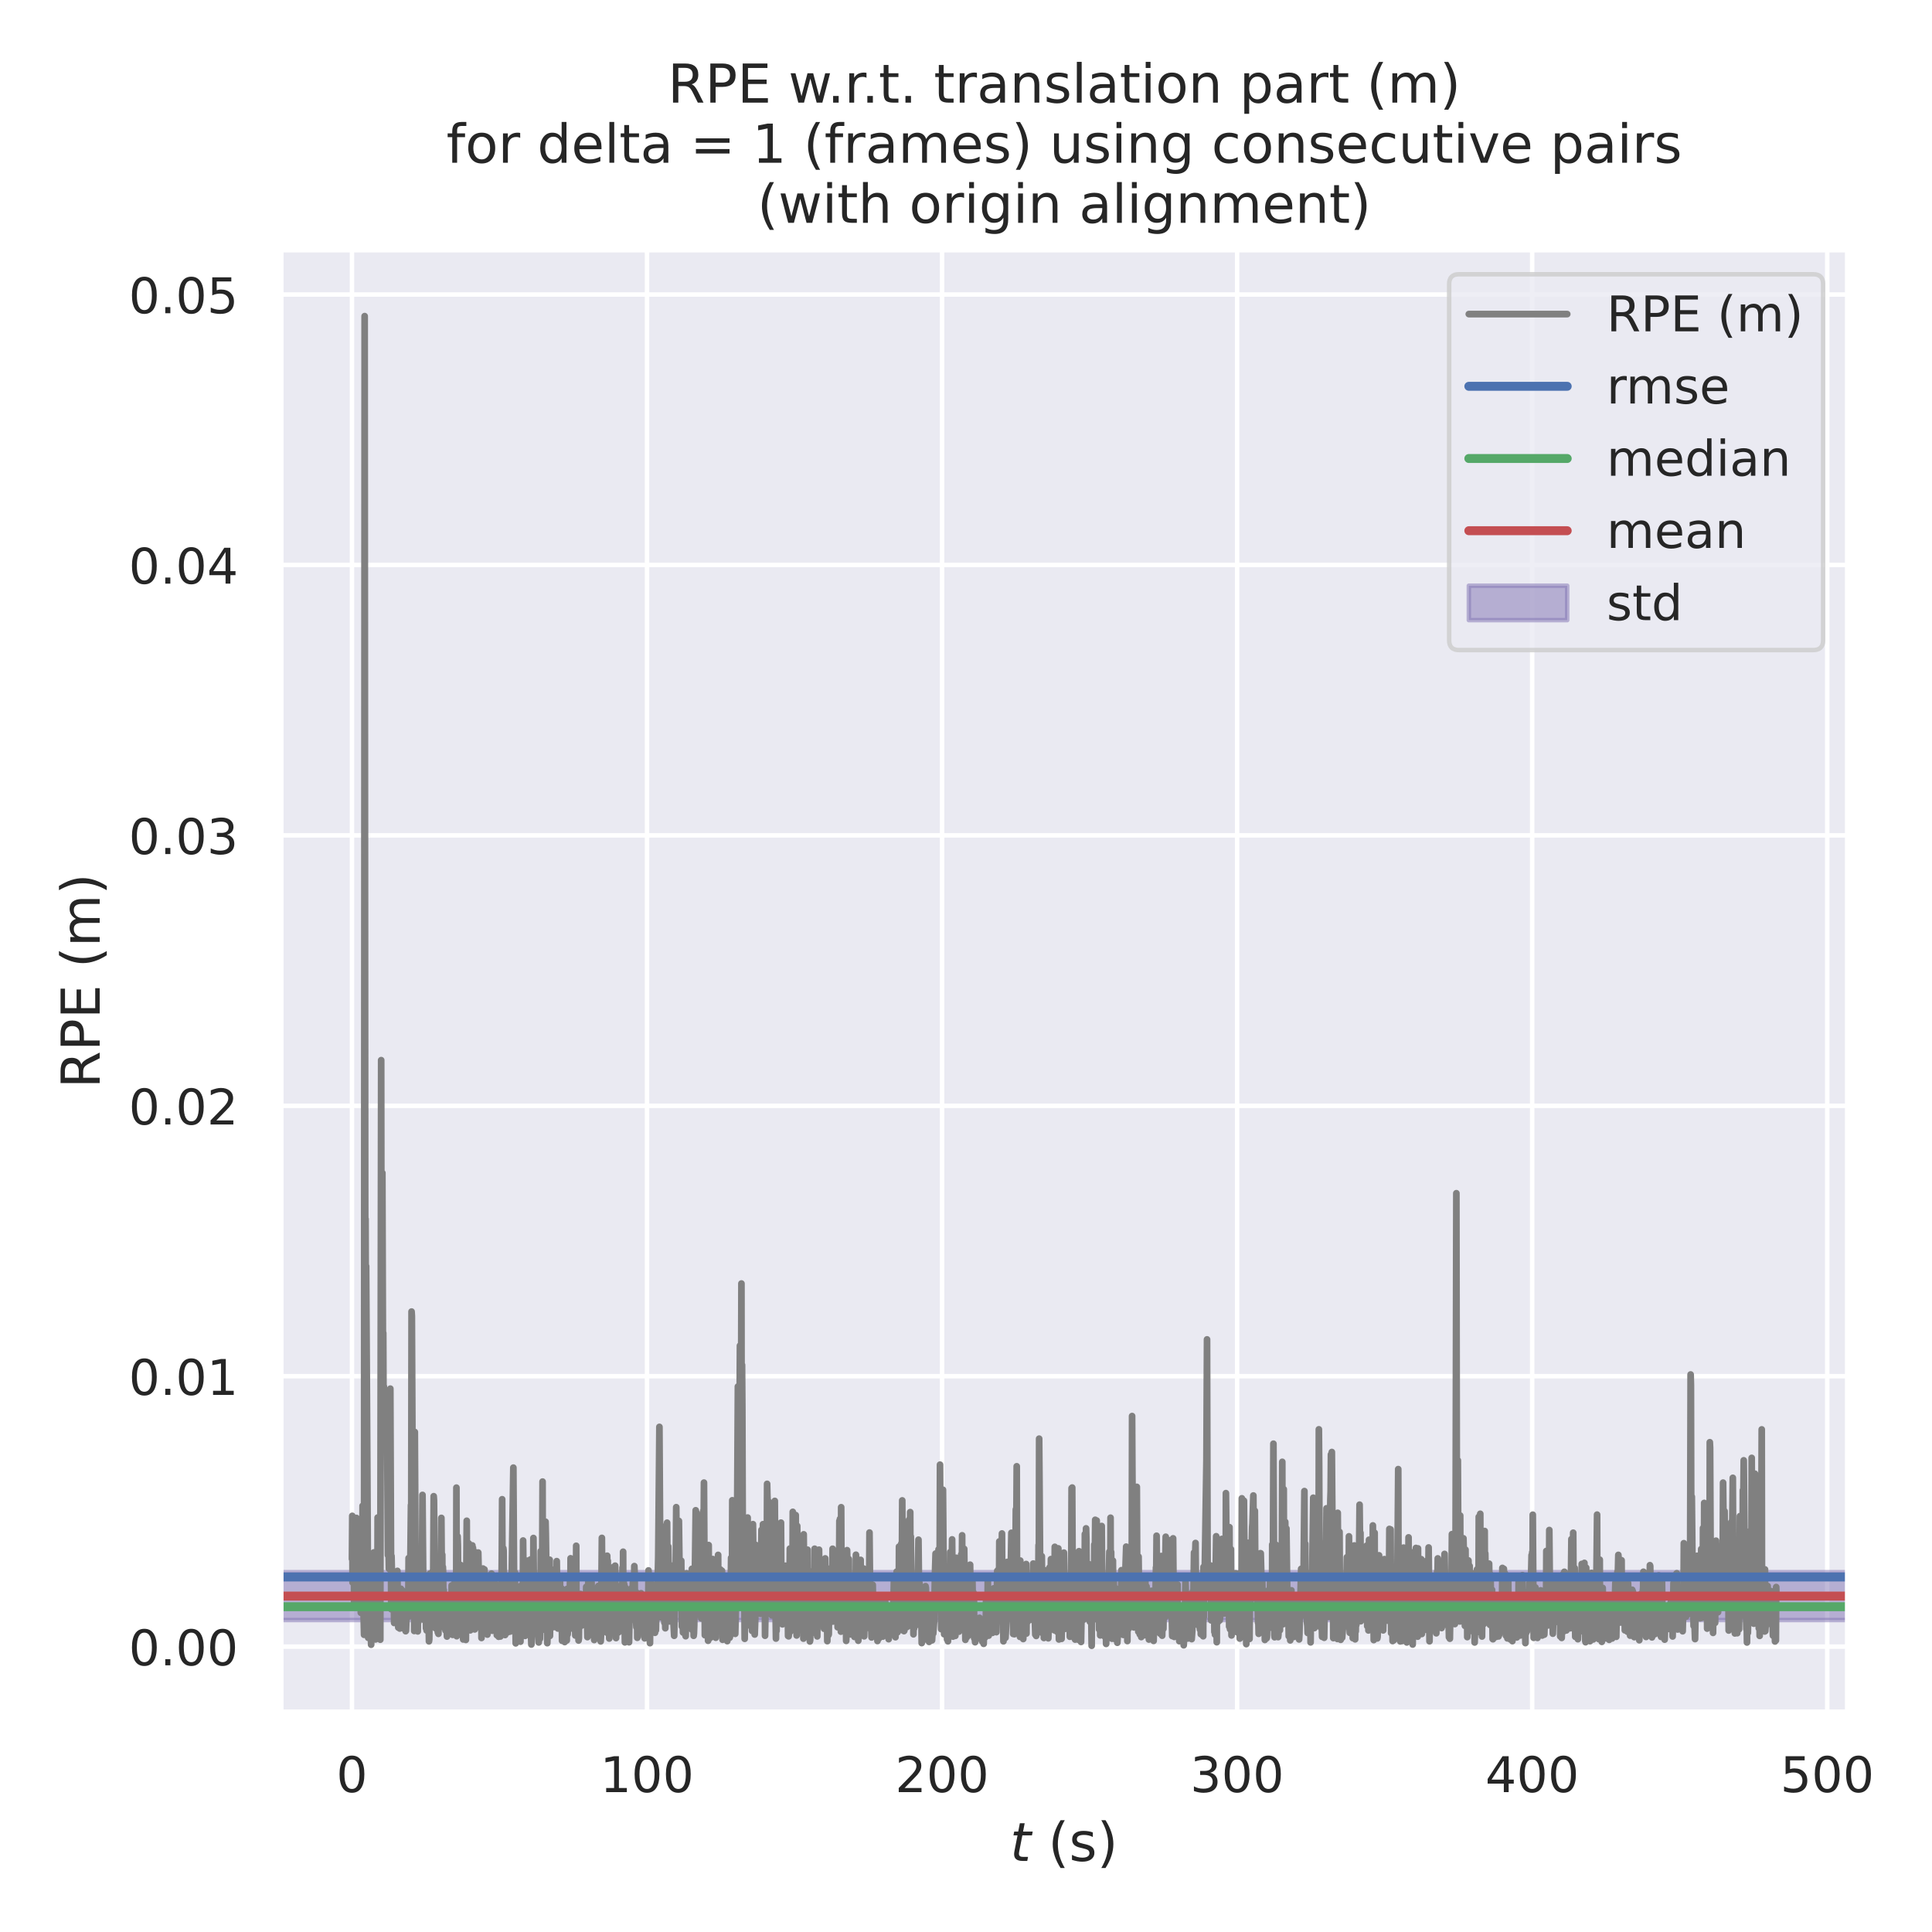 <?xml version="1.0" encoding="utf-8" standalone="no"?>
<!DOCTYPE svg PUBLIC "-//W3C//DTD SVG 1.1//EN"
  "http://www.w3.org/Graphics/SVG/1.1/DTD/svg11.dtd">
<!-- Created with matplotlib (https://matplotlib.org/) -->
<svg height="432pt" version="1.1" viewBox="0 0 432 432" width="432pt" xmlns="http://www.w3.org/2000/svg" xmlns:xlink="http://www.w3.org/1999/xlink">
 <defs>
  <style type="text/css">*{stroke-linecap:butt;stroke-linejoin:round;}</style>
 </defs>
 <g id="figure_1">
  <g id="patch_1">
   <path d="M 0 432 
L 432 432 
L 432 0 
L 0 0 
z
" style="fill:#ffffff;"/>
  </g>
  <g id="axes_1">
   <g id="patch_2">
    <path d="M 62.775 382.86 
L 413.154 382.86 
L 413.154 55.824 
L 62.775 55.824 
z
" style="fill:#eaeaf2;"/>
   </g>
   <g id="matplotlib.axis_1">
    <g id="xtick_1">
     <g id="line2d_1">
      <path clip-path="url(#p63a27f0d24)" d="M 78.701 382.86 
L 78.701 55.824 
" style="fill:none;stroke:#ffffff;stroke-linecap:round;"/>
     </g>
     <g id="text_1">
      <!-- 0 -->
      <g style="fill:#262626;" transform="translate(75.202 400.718)scale(0.11 -0.11)">
       <defs>
        <path d="M 31.781 66.406 
Q 24.172 66.406 20.328 58.906 
Q 16.5 51.422 16.5 36.375 
Q 16.5 21.391 20.328 13.891 
Q 24.172 6.391 31.781 6.391 
Q 39.453 6.391 43.281 13.891 
Q 47.125 21.391 47.125 36.375 
Q 47.125 51.422 43.281 58.906 
Q 39.453 66.406 31.781 66.406 
z
M 31.781 74.219 
Q 44.047 74.219 50.516 64.516 
Q 56.984 54.828 56.984 36.375 
Q 56.984 17.969 50.516 8.266 
Q 44.047 -1.422 31.781 -1.422 
Q 19.531 -1.422 13.062 8.266 
Q 6.594 17.969 6.594 36.375 
Q 6.594 54.828 13.062 64.516 
Q 19.531 74.219 31.781 74.219 
z
" id="DejaVuSans-48"/>
       </defs>
       <use xlink:href="#DejaVuSans-48"/>
      </g>
     </g>
    </g>
    <g id="xtick_2">
     <g id="line2d_2">
      <path clip-path="url(#p63a27f0d24)" d="M 144.676 382.86 
L 144.676 55.824 
" style="fill:none;stroke:#ffffff;stroke-linecap:round;"/>
     </g>
     <g id="text_2">
      <!-- 100 -->
      <g style="fill:#262626;" transform="translate(134.178 400.718)scale(0.11 -0.11)">
       <defs>
        <path d="M 12.406 8.297 
L 28.516 8.297 
L 28.516 63.922 
L 10.984 60.406 
L 10.984 69.391 
L 28.422 72.906 
L 38.281 72.906 
L 38.281 8.297 
L 54.391 8.297 
L 54.391 0 
L 12.406 0 
z
" id="DejaVuSans-49"/>
       </defs>
       <use xlink:href="#DejaVuSans-49"/>
       <use x="63.623" xlink:href="#DejaVuSans-48"/>
       <use x="127.246" xlink:href="#DejaVuSans-48"/>
      </g>
     </g>
    </g>
    <g id="xtick_3">
     <g id="line2d_3">
      <path clip-path="url(#p63a27f0d24)" d="M 210.651 382.86 
L 210.651 55.824 
" style="fill:none;stroke:#ffffff;stroke-linecap:round;"/>
     </g>
     <g id="text_3">
      <!-- 200 -->
      <g style="fill:#262626;" transform="translate(200.153 400.718)scale(0.11 -0.11)">
       <defs>
        <path d="M 19.188 8.297 
L 53.609 8.297 
L 53.609 0 
L 7.328 0 
L 7.328 8.297 
Q 12.938 14.109 22.625 23.891 
Q 32.328 33.688 34.812 36.531 
Q 39.547 41.844 41.422 45.531 
Q 43.312 49.219 43.312 52.781 
Q 43.312 58.594 39.234 62.25 
Q 35.156 65.922 28.609 65.922 
Q 23.969 65.922 18.812 64.312 
Q 13.672 62.703 7.812 59.422 
L 7.812 69.391 
Q 13.766 71.781 18.938 73 
Q 24.125 74.219 28.422 74.219 
Q 39.75 74.219 46.484 68.547 
Q 53.219 62.891 53.219 53.422 
Q 53.219 48.922 51.531 44.891 
Q 49.859 40.875 45.406 35.406 
Q 44.188 33.984 37.641 27.219 
Q 31.109 20.453 19.188 8.297 
z
" id="DejaVuSans-50"/>
       </defs>
       <use xlink:href="#DejaVuSans-50"/>
       <use x="63.623" xlink:href="#DejaVuSans-48"/>
       <use x="127.246" xlink:href="#DejaVuSans-48"/>
      </g>
     </g>
    </g>
    <g id="xtick_4">
     <g id="line2d_4">
      <path clip-path="url(#p63a27f0d24)" d="M 276.625 382.86 
L 276.625 55.824 
" style="fill:none;stroke:#ffffff;stroke-linecap:round;"/>
     </g>
     <g id="text_4">
      <!-- 300 -->
      <g style="fill:#262626;" transform="translate(266.127 400.718)scale(0.11 -0.11)">
       <defs>
        <path d="M 40.578 39.312 
Q 47.656 37.797 51.625 33 
Q 55.609 28.219 55.609 21.188 
Q 55.609 10.406 48.188 4.484 
Q 40.766 -1.422 27.094 -1.422 
Q 22.516 -1.422 17.656 -0.516 
Q 12.797 0.391 7.625 2.203 
L 7.625 11.719 
Q 11.719 9.328 16.594 8.109 
Q 21.484 6.891 26.812 6.891 
Q 36.078 6.891 40.938 10.547 
Q 45.797 14.203 45.797 21.188 
Q 45.797 27.641 41.281 31.266 
Q 36.766 34.906 28.719 34.906 
L 20.219 34.906 
L 20.219 43.016 
L 29.109 43.016 
Q 36.375 43.016 40.234 45.922 
Q 44.094 48.828 44.094 54.297 
Q 44.094 59.906 40.109 62.906 
Q 36.141 65.922 28.719 65.922 
Q 24.656 65.922 20.016 65.031 
Q 15.375 64.156 9.812 62.312 
L 9.812 71.094 
Q 15.438 72.656 20.344 73.438 
Q 25.25 74.219 29.594 74.219 
Q 40.828 74.219 47.359 69.109 
Q 53.906 64.016 53.906 55.328 
Q 53.906 49.266 50.438 45.094 
Q 46.969 40.922 40.578 39.312 
z
" id="DejaVuSans-51"/>
       </defs>
       <use xlink:href="#DejaVuSans-51"/>
       <use x="63.623" xlink:href="#DejaVuSans-48"/>
       <use x="127.246" xlink:href="#DejaVuSans-48"/>
      </g>
     </g>
    </g>
    <g id="xtick_5">
     <g id="line2d_5">
      <path clip-path="url(#p63a27f0d24)" d="M 342.6 382.86 
L 342.6 55.824 
" style="fill:none;stroke:#ffffff;stroke-linecap:round;"/>
     </g>
     <g id="text_5">
      <!-- 400 -->
      <g style="fill:#262626;" transform="translate(332.102 400.718)scale(0.11 -0.11)">
       <defs>
        <path d="M 37.797 64.312 
L 12.891 25.391 
L 37.797 25.391 
z
M 35.203 72.906 
L 47.609 72.906 
L 47.609 25.391 
L 58.016 25.391 
L 58.016 17.188 
L 47.609 17.188 
L 47.609 0 
L 37.797 0 
L 37.797 17.188 
L 4.891 17.188 
L 4.891 26.703 
z
" id="DejaVuSans-52"/>
       </defs>
       <use xlink:href="#DejaVuSans-52"/>
       <use x="63.623" xlink:href="#DejaVuSans-48"/>
       <use x="127.246" xlink:href="#DejaVuSans-48"/>
      </g>
     </g>
    </g>
    <g id="xtick_6">
     <g id="line2d_6">
      <path clip-path="url(#p63a27f0d24)" d="M 408.575 382.86 
L 408.575 55.824 
" style="fill:none;stroke:#ffffff;stroke-linecap:round;"/>
     </g>
     <g id="text_6">
      <!-- 500 -->
      <g style="fill:#262626;" transform="translate(398.077 400.718)scale(0.11 -0.11)">
       <defs>
        <path d="M 10.797 72.906 
L 49.516 72.906 
L 49.516 64.594 
L 19.828 64.594 
L 19.828 46.734 
Q 21.969 47.469 24.109 47.828 
Q 26.266 48.188 28.422 48.188 
Q 40.625 48.188 47.75 41.5 
Q 54.891 34.812 54.891 23.391 
Q 54.891 11.625 47.562 5.094 
Q 40.234 -1.422 26.906 -1.422 
Q 22.312 -1.422 17.547 -0.641 
Q 12.797 0.141 7.719 1.703 
L 7.719 11.625 
Q 12.109 9.234 16.797 8.062 
Q 21.484 6.891 26.703 6.891 
Q 35.156 6.891 40.078 11.328 
Q 45.016 15.766 45.016 23.391 
Q 45.016 31 40.078 35.438 
Q 35.156 39.891 26.703 39.891 
Q 22.75 39.891 18.812 39.016 
Q 14.891 38.141 10.797 36.281 
z
" id="DejaVuSans-53"/>
       </defs>
       <use xlink:href="#DejaVuSans-53"/>
       <use x="63.623" xlink:href="#DejaVuSans-48"/>
       <use x="127.246" xlink:href="#DejaVuSans-48"/>
      </g>
     </g>
    </g>
    <g id="text_7">
     <!-- $t$ (s) -->
     <g style="fill:#262626;" transform="translate(225.844 416.124)scale(0.12 -0.12)">
      <defs>
       <path d="M 42.281 54.688 
L 40.922 47.703 
L 23 47.703 
L 17.188 18.016 
Q 16.891 16.359 16.75 15.234 
Q 16.609 14.109 16.609 13.484 
Q 16.609 10.359 18.484 8.938 
Q 20.359 7.516 24.516 7.516 
L 33.594 7.516 
L 32.078 0 
L 23.484 0 
Q 15.484 0 11.547 3.125 
Q 7.625 6.25 7.625 12.594 
Q 7.625 13.719 7.766 15.062 
Q 7.906 16.406 8.203 18.016 
L 14.016 47.703 
L 6.391 47.703 
L 7.812 54.688 
L 15.281 54.688 
L 18.312 70.219 
L 27.297 70.219 
L 24.312 54.688 
z
" id="DejaVuSans-Oblique-116"/>
       <path id="DejaVuSans-32"/>
       <path d="M 31 75.875 
Q 24.469 64.656 21.281 53.656 
Q 18.109 42.672 18.109 31.391 
Q 18.109 20.125 21.312 9.062 
Q 24.516 -2 31 -13.188 
L 23.188 -13.188 
Q 15.875 -1.703 12.234 9.375 
Q 8.594 20.453 8.594 31.391 
Q 8.594 42.281 12.203 53.312 
Q 15.828 64.359 23.188 75.875 
z
" id="DejaVuSans-40"/>
       <path d="M 44.281 53.078 
L 44.281 44.578 
Q 40.484 46.531 36.375 47.5 
Q 32.281 48.484 27.875 48.484 
Q 21.188 48.484 17.844 46.438 
Q 14.5 44.391 14.5 40.281 
Q 14.5 37.156 16.891 35.375 
Q 19.281 33.594 26.516 31.984 
L 29.594 31.297 
Q 39.156 29.25 43.188 25.516 
Q 47.219 21.781 47.219 15.094 
Q 47.219 7.469 41.188 3.016 
Q 35.156 -1.422 24.609 -1.422 
Q 20.219 -1.422 15.453 -0.562 
Q 10.688 0.297 5.422 2 
L 5.422 11.281 
Q 10.406 8.688 15.234 7.391 
Q 20.062 6.109 24.812 6.109 
Q 31.156 6.109 34.562 8.281 
Q 37.984 10.453 37.984 14.406 
Q 37.984 18.062 35.516 20.016 
Q 33.062 21.969 24.703 23.781 
L 21.578 24.516 
Q 13.234 26.266 9.516 29.906 
Q 5.812 33.547 5.812 39.891 
Q 5.812 47.609 11.281 51.797 
Q 16.75 56 26.812 56 
Q 31.781 56 36.172 55.266 
Q 40.578 54.547 44.281 53.078 
z
" id="DejaVuSans-115"/>
       <path d="M 8.016 75.875 
L 15.828 75.875 
Q 23.141 64.359 26.781 53.312 
Q 30.422 42.281 30.422 31.391 
Q 30.422 20.453 26.781 9.375 
Q 23.141 -1.703 15.828 -13.188 
L 8.016 -13.188 
Q 14.5 -2 17.703 9.062 
Q 20.906 20.125 20.906 31.391 
Q 20.906 42.672 17.703 53.656 
Q 14.5 64.656 8.016 75.875 
z
" id="DejaVuSans-41"/>
      </defs>
      <use transform="translate(0 0.125)" xlink:href="#DejaVuSans-Oblique-116"/>
      <use transform="translate(39.209 0.125)" xlink:href="#DejaVuSans-32"/>
      <use transform="translate(70.996 0.125)" xlink:href="#DejaVuSans-40"/>
      <use transform="translate(110.01 0.125)" xlink:href="#DejaVuSans-115"/>
      <use transform="translate(162.109 0.125)" xlink:href="#DejaVuSans-41"/>
     </g>
    </g>
   </g>
   <g id="matplotlib.axis_2">
    <g id="ytick_1">
     <g id="line2d_7">
      <path clip-path="url(#p63a27f0d24)" d="M 62.775 368.187 
L 413.154 368.187 
" style="fill:none;stroke:#ffffff;stroke-linecap:round;"/>
     </g>
     <g id="text_8">
      <!-- 0.00 -->
      <g style="fill:#262626;" transform="translate(28.783 372.366)scale(0.11 -0.11)">
       <defs>
        <path d="M 10.688 12.406 
L 21 12.406 
L 21 0 
L 10.688 0 
z
" id="DejaVuSans-46"/>
       </defs>
       <use xlink:href="#DejaVuSans-48"/>
       <use x="63.623" xlink:href="#DejaVuSans-46"/>
       <use x="95.41" xlink:href="#DejaVuSans-48"/>
       <use x="159.033" xlink:href="#DejaVuSans-48"/>
      </g>
     </g>
    </g>
    <g id="ytick_2">
     <g id="line2d_8">
      <path clip-path="url(#p63a27f0d24)" d="M 62.775 307.721 
L 413.154 307.721 
" style="fill:none;stroke:#ffffff;stroke-linecap:round;"/>
     </g>
     <g id="text_9">
      <!-- 0.01 -->
      <g style="fill:#262626;" transform="translate(28.783 311.9)scale(0.11 -0.11)">
       <use xlink:href="#DejaVuSans-48"/>
       <use x="63.623" xlink:href="#DejaVuSans-46"/>
       <use x="95.41" xlink:href="#DejaVuSans-48"/>
       <use x="159.033" xlink:href="#DejaVuSans-49"/>
      </g>
     </g>
    </g>
    <g id="ytick_3">
     <g id="line2d_9">
      <path clip-path="url(#p63a27f0d24)" d="M 62.775 247.255 
L 413.154 247.255 
" style="fill:none;stroke:#ffffff;stroke-linecap:round;"/>
     </g>
     <g id="text_10">
      <!-- 0.02 -->
      <g style="fill:#262626;" transform="translate(28.783 251.434)scale(0.11 -0.11)">
       <use xlink:href="#DejaVuSans-48"/>
       <use x="63.623" xlink:href="#DejaVuSans-46"/>
       <use x="95.41" xlink:href="#DejaVuSans-48"/>
       <use x="159.033" xlink:href="#DejaVuSans-50"/>
      </g>
     </g>
    </g>
    <g id="ytick_4">
     <g id="line2d_10">
      <path clip-path="url(#p63a27f0d24)" d="M 62.775 186.789 
L 413.154 186.789 
" style="fill:none;stroke:#ffffff;stroke-linecap:round;"/>
     </g>
     <g id="text_11">
      <!-- 0.03 -->
      <g style="fill:#262626;" transform="translate(28.783 190.969)scale(0.11 -0.11)">
       <use xlink:href="#DejaVuSans-48"/>
       <use x="63.623" xlink:href="#DejaVuSans-46"/>
       <use x="95.41" xlink:href="#DejaVuSans-48"/>
       <use x="159.033" xlink:href="#DejaVuSans-51"/>
      </g>
     </g>
    </g>
    <g id="ytick_5">
     <g id="line2d_11">
      <path clip-path="url(#p63a27f0d24)" d="M 62.775 126.324 
L 413.154 126.324 
" style="fill:none;stroke:#ffffff;stroke-linecap:round;"/>
     </g>
     <g id="text_12">
      <!-- 0.04 -->
      <g style="fill:#262626;" transform="translate(28.783 130.503)scale(0.11 -0.11)">
       <use xlink:href="#DejaVuSans-48"/>
       <use x="63.623" xlink:href="#DejaVuSans-46"/>
       <use x="95.41" xlink:href="#DejaVuSans-48"/>
       <use x="159.033" xlink:href="#DejaVuSans-52"/>
      </g>
     </g>
    </g>
    <g id="ytick_6">
     <g id="line2d_12">
      <path clip-path="url(#p63a27f0d24)" d="M 62.775 65.858 
L 413.154 65.858 
" style="fill:none;stroke:#ffffff;stroke-linecap:round;"/>
     </g>
     <g id="text_13">
      <!-- 0.05 -->
      <g style="fill:#262626;" transform="translate(28.783 70.037)scale(0.11 -0.11)">
       <use xlink:href="#DejaVuSans-48"/>
       <use x="63.623" xlink:href="#DejaVuSans-46"/>
       <use x="95.41" xlink:href="#DejaVuSans-48"/>
       <use x="159.033" xlink:href="#DejaVuSans-53"/>
      </g>
     </g>
    </g>
    <g id="text_14">
     <!-- RPE (m) -->
     <g style="fill:#262626;" transform="translate(22.287 243.353)rotate(-90)scale(0.12 -0.12)">
      <defs>
       <path d="M 44.391 34.188 
Q 47.562 33.109 50.562 29.594 
Q 53.562 26.078 56.594 19.922 
L 66.609 0 
L 56 0 
L 46.688 18.703 
Q 43.062 26.031 39.672 28.422 
Q 36.281 30.812 30.422 30.812 
L 19.672 30.812 
L 19.672 0 
L 9.812 0 
L 9.812 72.906 
L 32.078 72.906 
Q 44.578 72.906 50.734 67.672 
Q 56.891 62.453 56.891 51.906 
Q 56.891 45.016 53.688 40.469 
Q 50.484 35.938 44.391 34.188 
z
M 19.672 64.797 
L 19.672 38.922 
L 32.078 38.922 
Q 39.203 38.922 42.844 42.219 
Q 46.484 45.516 46.484 51.906 
Q 46.484 58.297 42.844 61.547 
Q 39.203 64.797 32.078 64.797 
z
" id="DejaVuSans-82"/>
       <path d="M 19.672 64.797 
L 19.672 37.406 
L 32.078 37.406 
Q 38.969 37.406 42.719 40.969 
Q 46.484 44.531 46.484 51.125 
Q 46.484 57.672 42.719 61.234 
Q 38.969 64.797 32.078 64.797 
z
M 9.812 72.906 
L 32.078 72.906 
Q 44.344 72.906 50.609 67.359 
Q 56.891 61.812 56.891 51.125 
Q 56.891 40.328 50.609 34.812 
Q 44.344 29.297 32.078 29.297 
L 19.672 29.297 
L 19.672 0 
L 9.812 0 
z
" id="DejaVuSans-80"/>
       <path d="M 9.812 72.906 
L 55.906 72.906 
L 55.906 64.594 
L 19.672 64.594 
L 19.672 43.016 
L 54.391 43.016 
L 54.391 34.719 
L 19.672 34.719 
L 19.672 8.297 
L 56.781 8.297 
L 56.781 0 
L 9.812 0 
z
" id="DejaVuSans-69"/>
       <path d="M 52 44.188 
Q 55.375 50.25 60.062 53.125 
Q 64.75 56 71.094 56 
Q 79.641 56 84.281 50.016 
Q 88.922 44.047 88.922 33.016 
L 88.922 0 
L 79.891 0 
L 79.891 32.719 
Q 79.891 40.578 77.094 44.375 
Q 74.312 48.188 68.609 48.188 
Q 61.625 48.188 57.562 43.547 
Q 53.516 38.922 53.516 30.906 
L 53.516 0 
L 44.484 0 
L 44.484 32.719 
Q 44.484 40.625 41.703 44.406 
Q 38.922 48.188 33.109 48.188 
Q 26.219 48.188 22.156 43.531 
Q 18.109 38.875 18.109 30.906 
L 18.109 0 
L 9.078 0 
L 9.078 54.688 
L 18.109 54.688 
L 18.109 46.188 
Q 21.188 51.219 25.484 53.609 
Q 29.781 56 35.688 56 
Q 41.656 56 45.828 52.969 
Q 50 49.953 52 44.188 
z
" id="DejaVuSans-109"/>
      </defs>
      <use xlink:href="#DejaVuSans-82"/>
      <use x="69.482" xlink:href="#DejaVuSans-80"/>
      <use x="129.785" xlink:href="#DejaVuSans-69"/>
      <use x="192.969" xlink:href="#DejaVuSans-32"/>
      <use x="224.756" xlink:href="#DejaVuSans-40"/>
      <use x="263.77" xlink:href="#DejaVuSans-109"/>
      <use x="361.182" xlink:href="#DejaVuSans-41"/>
     </g>
    </g>
   </g>
   <g id="patch_3">
    <path clip-path="url(#p63a27f0d24)" d="M 62.775 362.247 
L 62.775 351.532 
L 413.154 351.532 
L 413.154 362.247 
z
" style="fill:#8172b3;opacity:0.5;stroke:#8172b3;stroke-linejoin:miter;"/>
   </g>
   <g id="line2d_13">
    <path clip-path="url(#p63a27f0d24)" d="M 78.701 348.58 
L 78.767 338.947 
L 78.833 353.852 
L 78.899 351.55 
L 78.965 353.136 
L 79.031 350.098 
L 79.097 339.608 
L 79.163 358.544 
L 79.229 348.711 
L 79.493 342.23 
L 79.625 346.22 
L 79.691 339.414 
L 79.757 353.322 
L 79.823 347.106 
L 79.955 351.04 
L 80.021 345.657 
L 80.087 354.799 
L 80.153 349.931 
L 80.285 358.864 
L 80.549 346.079 
L 80.615 349.024 
L 80.681 360.608 
L 80.747 349.64 
L 80.812 360.503 
L 80.878 353.751 
L 80.944 352.937 
L 81.01 358.472 
L 81.076 336.71 
L 81.208 359.91 
L 81.274 360.133 
L 81.406 365.542 
L 81.538 70.689 
L 81.67 286.524 
L 81.736 272.574 
L 81.802 295.745 
L 81.868 283.115 
L 82.132 327.697 
L 82.33 366.214 
L 82.396 365.079 
L 82.528 356.193 
L 82.726 365.416 
L 82.792 360.924 
L 82.99 367.761 
L 83.122 354.25 
L 83.188 358.788 
L 83.254 359.259 
L 83.32 358.911 
L 83.517 360.49 
L 83.583 347.127 
L 83.649 355.61 
L 83.781 364.046 
L 83.847 364.484 
L 83.913 361.859 
L 83.979 366.577 
L 84.045 364.237 
L 84.309 359.542 
L 84.375 364.009 
L 84.441 339.331 
L 84.507 365.513 
L 84.573 361.863 
L 84.639 356.759 
L 84.705 358.71 
L 84.771 359.434 
L 84.969 366.356 
L 85.035 366.638 
L 85.233 237.055 
L 85.299 303.013 
L 85.365 292.614 
L 85.497 262.28 
L 85.629 304.06 
L 85.695 298.076 
L 85.761 315.79 
L 85.827 310 
L 86.222 324.08 
L 86.354 321.541 
L 86.486 324.366 
L 86.552 317.551 
L 86.75 347.757 
L 86.816 341.993 
L 86.948 350.762 
L 87.08 339.747 
L 87.146 342.268 
L 87.278 310.508 
L 87.476 359.815 
L 87.542 347.926 
L 87.806 359.248 
L 88.004 355.019 
L 88.136 362.899 
L 88.334 360.154 
L 88.466 354.841 
L 88.532 359.773 
L 88.598 358.836 
L 88.729 352.576 
L 88.795 362.538 
L 88.861 351.258 
L 88.927 357.802 
L 89.059 363.924 
L 89.191 363.887 
L 89.323 358.299 
L 89.389 364.143 
L 89.455 363.823 
L 89.653 355.259 
L 89.719 363.26 
L 89.785 363.123 
L 89.917 355.573 
L 89.983 357.419 
L 90.313 364.178 
L 90.445 361.425 
L 90.511 361.548 
L 90.577 356.27 
L 90.643 356.482 
L 90.709 364.742 
L 90.775 364.65 
L 90.907 361.534 
L 90.973 361.654 
L 91.105 356.465 
L 91.236 361.561 
L 91.302 358.325 
L 91.368 348.39 
L 91.434 354.205 
L 91.566 359.43 
L 91.632 358.235 
L 91.698 354.974 
L 91.896 336.549 
L 91.962 337.762 
L 92.028 293.272 
L 92.094 294.287 
L 92.226 323.467 
L 92.292 324.332 
L 92.424 342.365 
L 92.49 324.788 
L 92.556 326.472 
L 92.622 364.692 
L 92.754 320.199 
L 92.952 356.278 
L 93.018 356.988 
L 93.084 356.722 
L 93.15 350.386 
L 93.282 357.933 
L 93.348 357.458 
L 93.414 364.781 
L 93.48 354.962 
L 93.546 362.664 
L 93.612 357.792 
L 93.678 351.613 
L 93.744 358.521 
L 93.81 350.632 
L 93.875 354.166 
L 93.941 357.671 
L 94.007 348.036 
L 94.073 354.964 
L 94.139 348.135 
L 94.271 357.594 
L 94.337 354.327 
L 94.469 334.268 
L 94.667 357.036 
L 94.865 362.25 
L 94.931 360.783 
L 94.997 354.52 
L 95.063 355.81 
L 95.129 354.908 
L 95.195 355.888 
L 95.261 364.1 
L 95.327 358.675 
L 95.393 364.577 
L 95.525 356.592 
L 95.591 358.024 
L 95.657 359.497 
L 95.723 356.276 
L 95.921 367.005 
L 95.987 366.531 
L 96.119 351.877 
L 96.185 356.043 
L 96.251 359.797 
L 96.317 356.269 
L 96.448 360.407 
L 96.58 358.123 
L 96.646 351.843 
L 96.712 355.743 
L 96.778 351.278 
L 96.844 357.613 
L 96.976 334.558 
L 97.042 335.488 
L 97.24 356.833 
L 97.372 364.082 
L 97.438 354.227 
L 97.504 354.474 
L 97.636 363.388 
L 97.702 361.195 
L 97.9 365.001 
L 97.966 363.654 
L 98.032 365.332 
L 98.098 355.954 
L 98.164 359.993 
L 98.23 357.929 
L 98.296 351.131 
L 98.362 355.386 
L 98.428 350.511 
L 98.494 355.745 
L 98.56 354.305 
L 98.626 352.824 
L 98.692 339.409 
L 98.824 356.834 
L 98.89 347.637 
L 98.956 358.358 
L 99.022 350.372 
L 99.087 351.743 
L 99.153 361.582 
L 99.219 355.509 
L 99.285 363.922 
L 99.351 361.869 
L 99.417 361.701 
L 99.615 364.581 
L 99.681 360.408 
L 99.747 362.629 
L 99.879 364.373 
L 99.945 365.932 
L 100.011 360.633 
L 100.077 362.65 
L 100.209 364.117 
L 100.341 358.361 
L 100.473 359.819 
L 100.605 357.611 
L 100.671 364.634 
L 100.737 364.352 
L 100.803 358.874 
L 100.935 363.987 
L 101.001 354.505 
L 101.067 358.889 
L 101.199 365.554 
L 101.463 355.086 
L 101.595 362.101 
L 101.66 353.783 
L 101.726 357.67 
L 101.99 364.784 
L 102.056 332.643 
L 102.122 365.859 
L 102.188 364.763 
L 102.254 360.475 
L 102.32 343.529 
L 102.386 345.632 
L 102.518 362.737 
L 102.584 353.637 
L 102.65 360.373 
L 102.716 353.643 
L 102.848 363.999 
L 102.914 365.02 
L 102.98 349.929 
L 103.112 361.08 
L 103.244 365.53 
L 103.31 356.096 
L 103.376 364.592 
L 103.442 361.233 
L 103.574 366.586 
L 103.706 356.039 
L 103.838 364.584 
L 104.036 354.898 
L 104.168 366.689 
L 104.365 340.048 
L 104.431 361.105 
L 104.497 360.835 
L 104.563 346.321 
L 104.695 361.692 
L 104.761 357.949 
L 104.827 345.123 
L 104.893 358.709 
L 104.959 347.354 
L 105.157 364.542 
L 105.289 354.705 
L 105.355 361.389 
L 105.421 356.161 
L 105.487 358.366 
L 105.553 358.579 
L 105.619 345.561 
L 105.685 352.33 
L 105.751 346.09 
L 105.817 356.391 
L 105.883 356.341 
L 105.949 359.308 
L 106.015 356.173 
L 106.147 364.34 
L 106.213 362.156 
L 106.279 347.067 
L 106.411 362.016 
L 106.477 350.252 
L 106.543 359.694 
L 106.609 357.923 
L 106.675 355.433 
L 106.807 360.553 
L 106.938 347.153 
L 107.004 349.821 
L 107.136 363.798 
L 107.202 354.276 
L 107.268 354.818 
L 107.334 362.187 
L 107.4 354.902 
L 107.466 359.377 
L 107.532 359.729 
L 107.598 354.479 
L 107.664 366.254 
L 107.796 355.279 
L 107.862 355.512 
L 107.994 350.731 
L 108.06 361.616 
L 108.126 360.436 
L 108.192 353.277 
L 108.258 364.504 
L 108.324 350.928 
L 108.39 361.648 
L 108.456 358.912 
L 108.522 355.022 
L 108.654 361.27 
L 108.72 358.873 
L 108.786 359.9 
L 108.852 360.17 
L 108.918 352.335 
L 108.984 365.497 
L 109.05 358.953 
L 109.182 360.844 
L 109.248 355.196 
L 109.314 362.579 
L 109.38 357.683 
L 109.446 362.385 
L 109.511 361.874 
L 109.577 361.752 
L 109.709 359.67 
L 109.841 362.56 
L 109.907 351.861 
L 109.973 358.697 
L 110.039 364.632 
L 110.105 354.732 
L 110.171 361.396 
L 110.303 364.566 
L 110.435 355.069 
L 110.501 361.661 
L 110.567 357.687 
L 110.699 362.727 
L 110.897 354.207 
L 111.095 365.617 
L 111.161 364.506 
L 111.227 360.962 
L 111.293 365.008 
L 111.359 362.001 
L 111.491 365.976 
L 111.623 358.598 
L 111.689 363.63 
L 111.755 363.362 
L 111.821 361.962 
L 111.887 365.921 
L 111.953 354.636 
L 112.019 361.363 
L 112.085 361.117 
L 112.216 346.817 
L 112.282 335.236 
L 112.414 362.725 
L 112.48 361.125 
L 112.546 346.189 
L 112.612 346.798 
L 112.744 360.963 
L 112.81 363.171 
L 112.876 352.43 
L 112.942 365.591 
L 113.008 361.321 
L 113.074 363.824 
L 113.14 355.226 
L 113.206 358.023 
L 113.272 361.005 
L 113.338 353.964 
L 113.404 364.983 
L 113.47 358.068 
L 113.536 364.983 
L 113.602 357.214 
L 113.668 359.293 
L 113.734 356.005 
L 113.932 363.986 
L 113.998 360.908 
L 114.064 364.821 
L 114.13 362.403 
L 114.262 362.118 
L 114.789 328.169 
L 114.987 361.133 
L 115.119 351.585 
L 115.317 367.451 
L 115.383 356.572 
L 115.449 360.774 
L 115.713 364.408 
L 115.779 359.827 
L 115.845 361.627 
L 115.911 361.951 
L 115.977 357.815 
L 116.109 364.537 
L 116.175 364.173 
L 116.241 365.133 
L 116.307 362.002 
L 116.373 367.078 
L 116.505 354.56 
L 116.571 358.486 
L 116.637 359.036 
L 116.703 365.192 
L 116.769 364.073 
L 116.835 365.711 
L 116.901 362.032 
L 116.967 344.466 
L 117.033 350.483 
L 117.231 360.319 
L 117.362 351.114 
L 117.428 365.782 
L 117.494 362.841 
L 117.56 358.9 
L 117.626 362.903 
L 117.692 358.717 
L 117.758 360.821 
L 117.824 360.989 
L 117.89 360.464 
L 117.956 348.969 
L 118.022 363.161 
L 118.088 355.844 
L 118.22 359.265 
L 118.286 349.553 
L 118.352 351.699 
L 118.418 354.53 
L 118.484 362.527 
L 118.55 357.203 
L 118.616 348.702 
L 118.748 365.608 
L 118.814 367.715 
L 118.946 365.977 
L 119.078 351.782 
L 119.21 362.476 
L 119.276 343.903 
L 119.342 351.657 
L 119.474 361.372 
L 119.54 356.391 
L 119.606 357.985 
L 119.672 363.443 
L 119.738 361.231 
L 119.804 359.637 
L 119.935 363.939 
L 120.001 358.551 
L 120.133 365.332 
L 120.199 365.403 
L 120.265 363.025 
L 120.331 352.977 
L 120.463 367.251 
L 120.595 358.424 
L 120.727 366.453 
L 120.793 362.874 
L 120.859 359.15 
L 120.925 346.831 
L 120.991 354.897 
L 121.189 359.544 
L 121.321 331.286 
L 121.387 362.084 
L 121.453 344.853 
L 121.519 355.421 
L 121.585 351.712 
L 121.651 344.13 
L 121.717 364.401 
L 121.783 344.747 
L 121.849 346.119 
L 121.915 349.523 
L 121.981 340.259 
L 122.047 342.922 
L 122.377 367.416 
L 122.574 361.742 
L 122.64 356.733 
L 122.706 357.176 
L 122.838 358.393 
L 122.904 348.758 
L 122.97 365.792 
L 123.036 357.499 
L 123.102 356.231 
L 123.168 362.946 
L 123.234 358.906 
L 123.3 357.673 
L 123.432 363.204 
L 123.564 355.646 
L 123.63 362.383 
L 123.696 359.702 
L 123.828 363.812 
L 123.894 360.575 
L 123.96 361.511 
L 124.026 361.441 
L 124.158 363.694 
L 124.224 360.863 
L 124.29 350.709 
L 124.356 360.798 
L 124.422 356.952 
L 124.488 349.075 
L 124.686 363.744 
L 124.752 364.137 
L 124.95 356.687 
L 125.016 363.633 
L 125.082 362.374 
L 125.213 353.316 
L 125.279 360.716 
L 125.345 359.193 
L 125.477 363.982 
L 125.543 355.152 
L 125.675 366.873 
L 125.741 363.896 
L 125.873 356.474 
L 125.939 366.317 
L 126.005 360.331 
L 126.137 361.306 
L 126.203 356.725 
L 126.269 367.164 
L 126.335 362.857 
L 126.401 365.204 
L 126.467 364.077 
L 126.533 362.529 
L 126.599 363.143 
L 126.731 366.802 
L 126.797 355.292 
L 126.863 360.388 
L 126.929 365.452 
L 126.995 364.352 
L 127.193 357.243 
L 127.259 363.094 
L 127.325 359.402 
L 127.457 353.449 
L 127.523 362.015 
L 127.589 348.441 
L 127.655 363.065 
L 127.721 361.686 
L 127.786 358.36 
L 127.852 362.654 
L 127.918 355.946 
L 127.984 363.367 
L 128.05 363.08 
L 128.116 358.764 
L 128.182 363.671 
L 128.248 363.565 
L 128.314 362.142 
L 128.38 364.401 
L 128.446 355.962 
L 128.644 365.704 
L 128.776 358.733 
L 128.842 345.64 
L 128.908 365.373 
L 128.974 358.473 
L 129.04 364.415 
L 129.106 363.277 
L 129.172 361.437 
L 129.37 366.817 
L 129.436 366.355 
L 129.502 361.031 
L 129.568 361.049 
L 129.634 362.354 
L 129.7 361.826 
L 129.766 362.339 
L 129.832 356.415 
L 129.898 357.875 
L 130.03 363.502 
L 130.162 359.478 
L 130.294 359.604 
L 130.425 360.19 
L 130.491 358.959 
L 130.689 363.241 
L 130.887 361.088 
L 130.953 362.074 
L 131.085 354.822 
L 131.151 356.952 
L 131.349 366.063 
L 131.415 365.964 
L 131.481 364.27 
L 131.547 353.72 
L 131.613 355.096 
L 131.679 354.915 
L 131.745 354.187 
L 131.877 358.483 
L 132.009 364.645 
L 132.207 355.923 
L 132.273 353.776 
L 132.471 364.471 
L 132.603 362.375 
L 132.669 363.155 
L 132.735 362.713 
L 132.801 362.796 
L 132.867 366.708 
L 132.933 361.822 
L 132.998 364.652 
L 133.13 361.025 
L 133.262 365.271 
L 133.328 364.893 
L 133.526 358.415 
L 133.592 358.374 
L 133.79 354.618 
L 133.856 360.884 
L 133.922 360.628 
L 133.988 360.036 
L 134.12 357.478 
L 134.318 367.015 
L 134.384 365.708 
L 134.582 343.879 
L 134.714 362.184 
L 134.78 354.219 
L 134.846 354.998 
L 134.978 358.104 
L 135.044 356.509 
L 135.11 360.525 
L 135.176 353.087 
L 135.242 363.953 
L 135.308 361.353 
L 135.374 356.142 
L 135.506 363.734 
L 135.572 361.409 
L 135.703 365.072 
L 135.769 347.866 
L 135.835 353.483 
L 135.901 348.999 
L 135.967 361.548 
L 136.033 359.46 
L 136.099 350.34 
L 136.231 366.379 
L 136.495 352.774 
L 136.693 364.313 
L 136.825 360.589 
L 136.957 363.092 
L 137.089 358.103 
L 137.221 350.352 
L 137.287 363.116 
L 137.353 351.962 
L 137.419 361.319 
L 137.485 361.115 
L 137.551 350.091 
L 137.749 366.277 
L 137.815 357.595 
L 137.881 360.639 
L 138.079 364.667 
L 138.145 356.352 
L 138.276 365.01 
L 138.606 354.693 
L 138.738 360.651 
L 138.804 356.174 
L 138.87 358.144 
L 138.936 356.309 
L 139.068 358.933 
L 139.134 359.145 
L 139.2 350.528 
L 139.266 364.738 
L 139.332 346.972 
L 139.398 364.697 
L 139.464 353.091 
L 139.53 362.574 
L 139.596 354.306 
L 139.728 367.233 
L 139.794 354.927 
L 139.86 360.08 
L 139.992 365.501 
L 140.058 361.016 
L 140.124 361.902 
L 140.19 361.691 
L 140.256 362.036 
L 140.388 363.963 
L 140.454 361.733 
L 140.52 366.044 
L 140.586 363.136 
L 140.652 367.211 
L 140.849 356.61 
L 140.915 360.667 
L 140.981 360.631 
L 141.047 360.171 
L 141.113 362.241 
L 141.179 355.13 
L 141.245 357.728 
L 141.311 358.213 
L 141.377 357.252 
L 141.443 359.567 
L 141.509 353.874 
L 141.575 356.485 
L 141.773 359.05 
L 141.839 350.184 
L 141.905 351.617 
L 141.971 358.299 
L 142.037 358.204 
L 142.301 363.841 
L 142.433 356.164 
L 142.499 366.216 
L 142.565 365.682 
L 142.631 365.975 
L 142.697 362.725 
L 142.763 364.028 
L 142.829 363.53 
L 142.895 360.751 
L 142.961 362.283 
L 143.027 363.349 
L 143.093 361.336 
L 143.159 362.078 
L 143.225 362.833 
L 143.357 356.253 
L 143.422 357.362 
L 143.488 358.135 
L 143.62 361.343 
L 143.752 357.9 
L 143.818 365.029 
L 143.884 363.225 
L 143.95 364.227 
L 144.016 363.401 
L 144.082 361.02 
L 144.148 366.333 
L 144.214 363.236 
L 144.346 365.074 
L 144.478 360.684 
L 144.544 365.134 
L 144.61 364.278 
L 144.676 361.61 
L 144.742 363.158 
L 144.874 365.312 
L 145.006 351.152 
L 145.072 352.627 
L 145.204 365.271 
L 145.336 367.414 
L 145.468 355.418 
L 145.534 361.638 
L 145.6 360.699 
L 145.666 359.336 
L 145.732 361.317 
L 145.798 354.207 
L 145.864 358.389 
L 146.061 364.584 
L 146.127 362.973 
L 146.193 358.536 
L 146.259 360.596 
L 146.325 361.935 
L 146.391 357.001 
L 146.457 365.09 
L 146.523 360.658 
L 146.655 364.541 
L 146.787 359.164 
L 146.853 360.626 
L 146.919 359.562 
L 147.183 348.147 
L 147.447 319.057 
L 147.711 361.616 
L 147.777 341.098 
L 147.843 347.293 
L 147.975 356.886 
L 148.041 357.217 
L 148.107 359.107 
L 148.173 348.493 
L 148.239 355.742 
L 148.371 350.294 
L 148.569 362.851 
L 148.634 358.593 
L 148.766 364.083 
L 149.096 344.695 
L 149.162 340.48 
L 149.294 357.803 
L 149.36 354.364 
L 149.426 345.802 
L 149.492 349.563 
L 149.69 362.551 
L 149.822 355.007 
L 149.888 355.572 
L 149.954 355.182 
L 150.086 350.06 
L 150.152 351.464 
L 150.284 360.968 
L 150.35 360.658 
L 150.416 359.566 
L 150.746 365.765 
L 151.01 351.836 
L 151.076 352.173 
L 151.208 337.01 
L 151.405 355.969 
L 151.537 355.945 
L 151.669 352.911 
L 151.801 340.085 
L 152.065 359.309 
L 152.131 355.993 
L 152.329 348.976 
L 152.461 363.675 
L 152.593 361.643 
L 152.659 362.081 
L 152.725 365.029 
L 152.791 355.374 
L 152.857 357.549 
L 153.121 360.628 
L 153.253 365.61 
L 153.319 365.861 
L 153.517 351.8 
L 153.715 359.845 
L 153.781 359.822 
L 153.846 361.621 
L 153.978 355.457 
L 154.044 356.596 
L 154.11 355.736 
L 154.176 356.131 
L 154.242 362.581 
L 154.308 362.267 
L 154.44 357.096 
L 154.572 363.447 
L 154.704 350.798 
L 154.77 364.443 
L 154.836 361.566 
L 154.968 354.362 
L 155.1 365.768 
L 155.166 365.234 
L 155.232 363.446 
L 155.562 337.702 
L 155.694 341.139 
L 155.76 338.231 
L 155.892 357.621 
L 155.958 358.26 
L 156.024 357.031 
L 156.09 358.634 
L 156.222 346.391 
L 156.354 361.099 
L 156.42 358.848 
L 156.485 361.095 
L 156.551 360.466 
L 156.683 347.112 
L 156.749 347.489 
L 156.815 361.876 
L 156.881 358.52 
L 156.947 353.512 
L 157.013 353.633 
L 157.079 358.267 
L 157.145 340.339 
L 157.211 340.564 
L 157.277 337.779 
L 157.343 342.43 
L 157.409 331.518 
L 157.607 365.624 
L 157.673 353.946 
L 157.805 364.718 
L 157.871 364.899 
L 157.937 354.756 
L 158.003 364.488 
L 158.069 359.678 
L 158.135 364.931 
L 158.201 358.982 
L 158.333 366.872 
L 158.399 364.775 
L 158.465 345.485 
L 158.531 360.918 
L 158.597 358.263 
L 158.663 355.905 
L 158.729 358.359 
L 158.795 366.244 
L 158.861 361.376 
L 158.927 354.463 
L 158.993 359.095 
L 159.059 366.051 
L 159.124 357.134 
L 159.19 363.053 
L 159.256 362.402 
L 159.388 348.615 
L 159.454 364.012 
L 159.52 362.362 
L 159.718 349.225 
L 159.784 355.677 
L 159.85 364.184 
L 159.916 363.614 
L 159.982 363.753 
L 160.048 366.198 
L 160.114 356.378 
L 160.246 364.889 
L 160.312 355.1 
L 160.378 360.288 
L 160.444 353.578 
L 160.51 364.694 
L 160.576 347.682 
L 160.642 359.602 
L 160.708 357.811 
L 160.774 358.747 
L 160.84 363.652 
L 160.906 362.832 
L 160.972 360.757 
L 161.104 350.961 
L 161.17 353.392 
L 161.236 361.291 
L 161.302 359.116 
L 161.434 351.229 
L 161.566 366.657 
L 161.829 352.977 
L 161.961 362.912 
L 162.027 353.23 
L 162.093 365.412 
L 162.159 360.782 
L 162.225 360.738 
L 162.291 359.159 
L 162.423 364.136 
L 162.489 363.486 
L 162.621 366.961 
L 162.753 354.911 
L 162.885 365.808 
L 162.951 365.335 
L 163.017 360.089 
L 163.083 363.144 
L 163.149 366.204 
L 163.215 366.034 
L 163.281 364.461 
L 163.479 348.344 
L 163.545 353.254 
L 163.611 358.016 
L 163.677 355.297 
L 163.743 335.468 
L 163.809 336.713 
L 163.875 361.331 
L 163.941 349.228 
L 164.007 347.437 
L 164.073 348.46 
L 164.139 349.534 
L 164.271 365.248 
L 164.336 363.565 
L 164.402 365.331 
L 164.534 359.578 
L 164.798 344.527 
L 164.996 310.033 
L 165.062 349.694 
L 165.128 340.596 
L 165.194 351.333 
L 165.458 300.888 
L 165.59 351.474 
L 165.788 287 
L 165.854 358.573 
L 165.92 305.209 
L 165.986 314.842 
L 166.118 354.569 
L 166.184 351.397 
L 166.25 356.939 
L 166.316 346.417 
L 166.382 347.722 
L 166.514 366.442 
L 166.58 358.382 
L 166.646 350.518 
L 166.712 359.57 
L 166.778 357.257 
L 166.909 363.443 
L 166.975 350.83 
L 167.041 351.077 
L 167.107 350.483 
L 167.173 339.326 
L 167.305 361.787 
L 167.371 360.752 
L 167.437 361.417 
L 167.569 363.455 
L 167.635 354.258 
L 167.701 360.976 
L 167.767 360.709 
L 167.833 357.09 
L 167.899 360.48 
L 168.031 342.533 
L 168.097 347.969 
L 168.163 364.673 
L 168.361 340.81 
L 168.559 357.739 
L 168.757 365.476 
L 168.889 361.756 
L 168.955 345.433 
L 169.021 349.182 
L 169.153 357.17 
L 169.219 356.608 
L 169.285 349.291 
L 169.351 353.573 
L 169.417 352.645 
L 169.548 359.203 
L 169.614 352.846 
L 169.68 356.567 
L 169.746 356.552 
L 169.812 360.334 
L 169.944 349.491 
L 170.01 360.855 
L 170.076 353.235 
L 170.142 351.549 
L 170.274 342.091 
L 170.472 355.728 
L 170.604 340.817 
L 170.67 359.916 
L 170.736 357.159 
L 170.802 351.397 
L 170.868 355.974 
L 170.934 355.786 
L 171 351.887 
L 171.066 365.757 
L 171.132 361.947 
L 171.264 356.649 
L 171.33 359.133 
L 171.462 346.917 
L 171.528 331.795 
L 171.594 334.531 
L 171.792 338.396 
L 171.858 335.745 
L 172.253 355.553 
L 172.319 353.554 
L 172.451 357.642 
L 172.517 356.086 
L 172.583 361.185 
L 172.649 357.205 
L 172.715 359.184 
L 172.781 357.076 
L 172.847 344.233 
L 172.913 348.675 
L 172.979 351.656 
L 173.045 360.444 
L 173.111 356.415 
L 173.177 350.815 
L 173.243 335.609 
L 173.441 361.811 
L 173.507 366.388 
L 173.573 357.146 
L 173.639 364.685 
L 173.705 355.285 
L 173.771 359.463 
L 173.837 362.007 
L 173.969 352.47 
L 174.035 354.625 
L 174.101 342.043 
L 174.167 344.242 
L 174.299 350.187 
L 174.365 349.313 
L 174.431 357.934 
L 174.629 340.467 
L 174.76 360.459 
L 174.892 354.585 
L 174.958 363.204 
L 175.024 355.237 
L 175.09 357.636 
L 175.156 360.916 
L 175.222 359.778 
L 175.288 359.672 
L 175.354 358.962 
L 175.552 361.759 
L 175.618 350.103 
L 175.684 361.083 
L 175.75 358.146 
L 175.882 350.489 
L 175.948 361.123 
L 176.014 356.768 
L 176.146 357.652 
L 176.212 365.804 
L 176.278 362.552 
L 176.344 365.884 
L 176.41 365.104 
L 176.476 362.728 
L 176.608 346.276 
L 176.674 364.865 
L 176.74 354.745 
L 176.938 359.904 
L 177.004 359.741 
L 177.07 352.391 
L 177.136 352.718 
L 177.202 353.323 
L 177.268 338.053 
L 177.333 358.073 
L 177.399 353.543 
L 177.465 347.726 
L 177.663 364.522 
L 177.861 355.892 
L 177.927 338.781 
L 177.993 362.893 
L 178.059 342.912 
L 178.125 365.695 
L 178.257 341.202 
L 178.389 362.687 
L 178.455 357.876 
L 178.521 360.347 
L 178.653 364.192 
L 178.719 347.464 
L 178.785 355.757 
L 178.851 355.995 
L 179.049 364.535 
L 179.115 363.286 
L 179.247 353.445 
L 179.313 364.393 
L 179.379 360.518 
L 179.445 353.163 
L 179.511 359.973 
L 179.577 344.839 
L 179.643 366.402 
L 179.709 343.081 
L 179.775 350.12 
L 179.907 364.796 
L 179.972 364.464 
L 180.038 364.584 
L 180.104 364.047 
L 180.17 356.396 
L 180.236 360.207 
L 180.302 365.832 
L 180.566 346.519 
L 180.698 363.878 
L 180.83 355.066 
L 180.896 358.832 
L 180.962 357.392 
L 181.094 367.036 
L 181.16 366.7 
L 181.226 351.559 
L 181.292 359.933 
L 181.358 363.162 
L 181.424 361.81 
L 181.556 351.382 
L 181.622 361.831 
L 181.688 360.691 
L 181.754 355.835 
L 181.82 360.91 
L 181.886 360.336 
L 181.952 361.443 
L 182.018 358.99 
L 182.084 361.665 
L 182.15 346.301 
L 182.216 352.808 
L 182.348 365.185 
L 182.414 364.342 
L 182.48 351.877 
L 182.545 358.992 
L 182.743 365.898 
L 182.809 352.051 
L 182.875 356.524 
L 182.941 355.766 
L 183.073 362.594 
L 183.139 346.515 
L 183.205 352.623 
L 183.271 352.619 
L 183.337 363.28 
L 183.403 358.92 
L 183.535 355.241 
L 183.601 362.464 
L 183.667 357.762 
L 183.733 356.824 
L 183.799 357.16 
L 184.063 362.834 
L 184.129 356.223 
L 184.261 364.19 
L 184.525 348.465 
L 184.657 362.916 
L 184.723 360.143 
L 184.789 350.545 
L 184.855 353.305 
L 184.987 366.961 
L 185.119 354.698 
L 185.184 356.052 
L 185.25 365.608 
L 185.316 365.457 
L 185.382 359.76 
L 185.448 362.723 
L 185.514 362.867 
L 185.58 361.951 
L 185.646 355.714 
L 185.712 359.261 
L 185.778 358.549 
L 185.91 359.904 
L 185.976 359.484 
L 186.042 358.864 
L 186.174 346.307 
L 186.24 362.578 
L 186.306 358.608 
L 186.438 347.486 
L 186.504 347.591 
L 186.57 361.657 
L 186.636 350.83 
L 186.702 355.754 
L 186.768 348.733 
L 186.834 349.23 
L 186.9 354.624 
L 186.966 353.948 
L 187.032 353.788 
L 187.164 347.219 
L 187.296 363.858 
L 187.362 355.144 
L 187.428 361.843 
L 187.56 347.648 
L 187.626 351.39 
L 187.692 340.075 
L 187.758 356.433 
L 187.823 339.641 
L 187.889 361.795 
L 187.955 355.042 
L 188.021 364.836 
L 188.087 337.022 
L 188.153 353.292 
L 188.219 351.949 
L 188.285 362.155 
L 188.351 359.938 
L 188.483 347.643 
L 188.615 363.713 
L 188.681 362.244 
L 188.747 361.513 
L 188.813 351.96 
L 188.879 363.595 
L 188.945 360.169 
L 189.077 354.141 
L 189.209 366.905 
L 189.275 365.486 
L 189.341 362.823 
L 189.407 346.623 
L 189.473 349.693 
L 189.671 365.166 
L 189.803 348.614 
L 189.869 363.292 
L 189.935 353.47 
L 190.001 355.347 
L 190.067 364.094 
L 190.133 360.979 
L 190.199 365.445 
L 190.265 364.765 
L 190.331 363.254 
L 190.396 356.458 
L 190.462 356.527 
L 190.528 363.316 
L 190.594 361.421 
L 190.66 353.946 
L 190.726 363.183 
L 190.792 353.221 
L 190.858 363.962 
L 190.924 362.398 
L 190.99 360.045 
L 191.056 366.016 
L 191.122 353.105 
L 191.188 360.833 
L 191.32 355.895 
L 191.386 347.643 
L 191.452 349.02 
L 191.584 365.299 
L 191.65 358.157 
L 191.716 358.733 
L 191.782 357.954 
L 191.914 366.865 
L 191.98 366.011 
L 192.046 361.043 
L 192.112 363.915 
L 192.178 365.699 
L 192.376 359.964 
L 192.442 348.796 
L 192.574 364.891 
L 192.706 353.027 
L 192.772 356.413 
L 192.904 365.629 
L 192.97 362.394 
L 193.101 350.728 
L 193.233 365.883 
L 193.431 357.475 
L 193.497 360.754 
L 193.563 363.503 
L 193.629 361.891 
L 193.695 359.813 
L 193.761 363.297 
L 193.827 361.437 
L 193.959 361.274 
L 194.223 364.016 
L 194.289 363.241 
L 194.421 342.682 
L 194.487 349.618 
L 194.619 361.302 
L 194.685 360.584 
L 194.751 361.226 
L 194.883 366.137 
L 195.015 359.705 
L 195.147 354.368 
L 195.279 364.192 
L 195.345 361.494 
L 195.411 365.475 
L 195.477 362.266 
L 195.543 365.011 
L 195.608 359.964 
L 195.674 361.473 
L 195.74 360.009 
L 195.806 361.6 
L 195.938 357.337 
L 196.004 358.114 
L 196.202 366.932 
L 196.334 363.905 
L 196.532 366.356 
L 196.664 363.46 
L 196.796 365.225 
L 196.862 364.016 
L 196.994 356.758 
L 197.39 365.951 
L 197.522 364.36 
L 197.588 359.034 
L 197.654 360.303 
L 197.852 364.942 
L 197.918 357.966 
L 197.984 359.347 
L 198.05 358.612 
L 198.116 358.811 
L 198.182 365.222 
L 198.247 361.108 
L 198.313 362.116 
L 198.379 360.247 
L 198.445 360.344 
L 198.709 366.523 
L 198.907 362.975 
L 198.973 362.985 
L 199.039 363.089 
L 199.105 363.679 
L 199.171 363.335 
L 199.237 362.91 
L 199.303 363.012 
L 199.369 364.783 
L 199.435 364.686 
L 199.567 365.333 
L 199.633 365.323 
L 199.897 352.648 
L 199.963 353.008 
L 200.161 365.829 
L 200.227 366.082 
L 200.293 355.319 
L 200.359 357.857 
L 200.425 357.167 
L 200.491 351.425 
L 200.689 364.986 
L 200.82 357.471 
L 200.886 361.538 
L 200.952 359.877 
L 201.018 345.828 
L 201.084 364.31 
L 201.15 363.053 
L 201.216 358.381 
L 201.282 358.621 
L 201.348 358.611 
L 201.414 361.117 
L 201.48 360.411 
L 201.546 345.124 
L 201.612 358.982 
L 201.744 335.498 
L 201.876 364.554 
L 201.942 351.169 
L 202.008 361.913 
L 202.074 359.012 
L 202.14 364.721 
L 202.206 364.626 
L 202.272 357.028 
L 202.338 358.245 
L 202.404 363.374 
L 202.47 356.858 
L 202.536 359.13 
L 202.602 362.118 
L 202.668 355.692 
L 202.8 363.81 
L 202.866 362.575 
L 202.932 344.966 
L 202.998 346.98 
L 203.13 362.806 
L 203.262 339.823 
L 203.328 340.927 
L 203.394 359.972 
L 203.459 352.305 
L 203.525 338.113 
L 203.591 352.55 
L 203.657 343.551 
L 203.855 362.479 
L 203.921 352.376 
L 203.987 358.627 
L 204.053 363.794 
L 204.119 357.98 
L 204.185 358.367 
L 204.251 365.437 
L 204.317 362.597 
L 204.383 364.163 
L 204.581 353.954 
L 204.647 363.552 
L 204.713 358.676 
L 204.845 359.384 
L 204.911 355.059 
L 204.977 363.247 
L 205.043 360.399 
L 205.109 360.087 
L 205.373 344.283 
L 205.505 356.751 
L 205.571 353.83 
L 205.637 354.39 
L 205.835 361.999 
L 205.901 356.84 
L 205.967 357.802 
L 206.098 367.395 
L 206.23 366.276 
L 206.296 360.87 
L 206.362 366.847 
L 206.428 361.419 
L 206.494 364.857 
L 206.56 361.835 
L 206.626 366.174 
L 206.692 364.434 
L 206.758 364.588 
L 206.956 354.675 
L 207.022 355.068 
L 207.22 363.99 
L 207.286 359.881 
L 207.352 363.448 
L 207.484 357.16 
L 207.55 358.717 
L 207.748 367.127 
L 207.814 366.541 
L 208.012 359.455 
L 208.144 364.11 
L 208.21 361.189 
L 208.408 366.783 
L 208.606 363.341 
L 208.671 365.253 
L 208.737 364.382 
L 208.869 362.508 
L 209.067 351.713 
L 209.199 347.384 
L 209.265 355.683 
L 209.331 354.797 
L 209.397 356.128 
L 209.463 355.754 
L 209.529 355.574 
L 209.595 357.99 
L 209.661 357.864 
L 209.727 352.172 
L 209.793 357.698 
L 209.859 346.453 
L 209.925 357.724 
L 209.991 353.541 
L 210.123 346.114 
L 210.189 327.504 
L 210.387 358.345 
L 210.453 364.284 
L 210.585 341.111 
L 210.717 356.795 
L 210.849 333.117 
L 211.113 365.424 
L 211.179 357.836 
L 211.244 363.081 
L 211.31 361.859 
L 211.376 362.531 
L 211.508 355.65 
L 211.574 363.449 
L 211.64 360.116 
L 211.772 366.569 
L 211.838 364.407 
L 211.97 366.998 
L 212.102 362.341 
L 212.168 362.39 
L 212.234 350.141 
L 212.432 364.317 
L 212.498 347.031 
L 212.564 358.953 
L 212.63 353.718 
L 212.696 350.209 
L 212.762 354.985 
L 212.894 344.213 
L 213.092 365.942 
L 213.158 356.276 
L 213.224 361.923 
L 213.29 361.073 
L 213.356 365.088 
L 213.422 362.875 
L 213.554 354.282 
L 213.62 365.781 
L 213.686 360.969 
L 213.818 348.326 
L 214.015 359.988 
L 214.081 362.757 
L 214.147 355.241 
L 214.213 360.237 
L 214.411 364.847 
L 214.477 352.747 
L 214.543 359.057 
L 214.609 362.054 
L 214.675 361.423 
L 214.741 360.913 
L 214.939 347.546 
L 215.071 350.494 
L 215.137 343.299 
L 215.203 359.925 
L 215.269 353.307 
L 215.401 359.419 
L 215.599 346.33 
L 215.863 366.669 
L 216.061 354.734 
L 216.127 354.854 
L 216.193 366.085 
L 216.259 364.36 
L 216.457 358.668 
L 216.522 365.716 
L 216.588 363.776 
L 216.786 359.442 
L 216.918 349.872 
L 217.05 362.48 
L 217.116 360.805 
L 217.182 362.498 
L 217.314 359.275 
L 217.446 353.776 
L 217.512 358.183 
L 217.578 356.557 
L 217.644 356.045 
L 217.71 357.314 
L 217.776 356.318 
L 217.842 366.328 
L 217.908 365.723 
L 218.04 367.2 
L 218.106 366.373 
L 218.238 362.284 
L 218.37 366.494 
L 218.436 365.034 
L 218.502 365.181 
L 218.568 365.628 
L 218.832 364.621 
L 218.898 365.024 
L 219.03 361.743 
L 219.095 362.048 
L 219.227 366.112 
L 219.359 362.083 
L 219.425 362.426 
L 219.491 362.495 
L 219.557 362.223 
L 219.623 367.046 
L 219.689 363.753 
L 219.821 365.859 
L 219.887 364.892 
L 219.953 367.562 
L 220.019 364.355 
L 220.085 364.501 
L 220.283 366.134 
L 220.415 365.115 
L 220.481 357.882 
L 220.547 358.005 
L 220.613 358.108 
L 220.745 365.77 
L 220.877 352.644 
L 220.943 359.596 
L 221.075 365.734 
L 221.207 361.125 
L 221.405 358.266 
L 221.471 362.924 
L 221.537 362.91 
L 221.734 356.481 
L 221.8 364.764 
L 221.866 364.541 
L 221.932 365.103 
L 221.998 364.145 
L 222.064 364.187 
L 222.196 355.157 
L 222.394 364.692 
L 222.592 356.164 
L 222.658 356.899 
L 222.724 357.835 
L 222.79 364.953 
L 222.856 360.488 
L 222.988 351.252 
L 223.054 362.133 
L 223.12 360.217 
L 223.186 352.148 
L 223.252 353.314 
L 223.318 350.802 
L 223.384 356.174 
L 223.45 344.669 
L 223.516 352.154 
L 223.648 357.582 
L 223.846 349.573 
L 223.912 349.781 
L 223.978 349.408 
L 224.044 342.893 
L 224.11 358.848 
L 224.176 352.067 
L 224.373 367 
L 224.505 359.733 
L 224.637 363.525 
L 224.703 358.941 
L 224.835 366.205 
L 225.099 361.125 
L 225.231 349.248 
L 225.363 360.985 
L 225.429 353.97 
L 225.495 358.208 
L 225.627 351.714 
L 225.693 355.261 
L 225.759 351.293 
L 225.891 358.225 
L 226.155 342.739 
L 226.353 360.631 
L 226.485 355.303 
L 226.551 365.355 
L 226.617 359.278 
L 226.683 357.192 
L 226.749 359.351 
L 226.815 365.415 
L 226.881 364.982 
L 226.946 363.651 
L 227.144 337.515 
L 227.21 337.346 
L 227.276 338.576 
L 227.342 327.867 
L 227.408 354.246 
L 227.474 353.889 
L 227.606 365.057 
L 227.672 361.949 
L 227.738 349.419 
L 227.804 355.244 
L 227.87 362.705 
L 228.002 351.397 
L 228.068 366.009 
L 228.134 348.948 
L 228.2 352.942 
L 228.332 364.038 
L 228.398 355.51 
L 228.464 360.263 
L 228.53 363.005 
L 228.662 354.441 
L 228.794 366.488 
L 228.86 365.081 
L 228.926 362.55 
L 228.992 364.645 
L 229.124 358.967 
L 229.256 361.57 
L 229.322 360.424 
L 229.454 349.72 
L 229.519 365.266 
L 229.585 355.17 
L 229.651 357.084 
L 229.717 362.691 
L 229.783 361.445 
L 229.849 361.691 
L 230.047 357.051 
L 230.113 356.535 
L 230.245 357.976 
L 230.311 356.739 
L 230.377 362.198 
L 230.443 361.424 
L 230.641 352.527 
L 230.773 358.086 
L 230.839 358.313 
L 231.037 349.613 
L 231.103 350.481 
L 231.169 357.38 
L 231.235 357.292 
L 231.499 365.509 
L 231.565 359.54 
L 231.631 362.817 
L 231.697 365.801 
L 231.763 350.413 
L 231.829 360.106 
L 231.961 354.794 
L 232.027 356.896 
L 232.093 355.419 
L 232.158 355.959 
L 232.224 345.497 
L 232.29 353.572 
L 232.356 321.692 
L 232.422 329.639 
L 232.62 357.009 
L 232.686 350.583 
L 232.752 352.888 
L 232.884 365.05 
L 232.95 347.974 
L 233.016 355.046 
L 233.148 363.528 
L 233.28 352.358 
L 233.346 352.495 
L 233.412 366.254 
L 233.478 359.522 
L 233.544 361.153 
L 233.61 361.109 
L 233.676 351.133 
L 233.742 355.365 
L 233.94 365.008 
L 234.006 354.381 
L 234.138 364.762 
L 234.27 356.252 
L 234.402 366.325 
L 234.468 364.022 
L 234.666 350.513 
L 234.797 359.567 
L 234.863 359.013 
L 234.995 348.623 
L 235.061 359.927 
L 235.127 359.151 
L 235.259 356.612 
L 235.325 357.974 
L 235.391 364.098 
L 235.523 352.136 
L 235.589 364.419 
L 235.655 353.808 
L 235.721 364.521 
L 235.853 345.879 
L 236.051 363.668 
L 236.183 360.438 
L 236.249 350.005 
L 236.315 364.83 
L 236.381 361.52 
L 236.447 362.184 
L 236.513 355.015 
L 236.579 361.781 
L 236.645 346.223 
L 236.777 366.586 
L 236.843 362.151 
L 236.909 348.937 
L 236.975 351.912 
L 237.107 363.82 
L 237.305 349.178 
L 237.37 366.448 
L 237.436 363.692 
L 237.568 355.234 
L 237.634 358.029 
L 237.898 347.174 
L 237.964 350.31 
L 238.096 364.226 
L 238.228 353.21 
L 238.294 357.698 
L 238.36 353.325 
L 238.492 362.758 
L 238.558 355.528 
L 238.624 357.167 
L 238.888 361.251 
L 238.954 359.426 
L 239.02 364.094 
L 239.086 362.716 
L 239.152 359.648 
L 239.218 365.976 
L 239.284 365.629 
L 239.482 362.103 
L 239.614 332.759 
L 239.68 362.63 
L 239.746 332.623 
L 239.812 345.378 
L 239.944 363.346 
L 240.075 351.137 
L 240.141 356.754 
L 240.273 366.372 
L 240.339 362.749 
L 240.405 366.61 
L 240.471 365.192 
L 240.537 364.889 
L 240.603 366.011 
L 240.801 362.288 
L 240.933 355.587 
L 241.065 366.632 
L 241.263 346.857 
L 241.329 365.264 
L 241.395 350.952 
L 241.461 354.066 
L 241.527 359.744 
L 241.593 355.509 
L 241.725 367.143 
L 241.857 359.89 
L 241.923 360.521 
L 241.989 360.959 
L 242.055 357.042 
L 242.121 359.289 
L 242.319 362.149 
L 242.517 358.827 
L 242.582 343.029 
L 242.714 359.64 
L 242.846 341.747 
L 242.912 344.056 
L 243.044 360.19 
L 243.11 352.56 
L 243.176 356.037 
L 243.242 356.676 
L 243.44 349.717 
L 243.704 362.635 
L 243.77 355.007 
L 243.836 358.325 
L 243.902 358.971 
L 243.968 357.71 
L 244.1 367.995 
L 244.166 351.861 
L 244.232 359.145 
L 244.364 361.167 
L 244.43 361.141 
L 244.496 352.476 
L 244.628 360.883 
L 244.694 345.363 
L 244.76 355.775 
L 244.892 339.832 
L 244.958 362.034 
L 245.024 357.994 
L 245.221 339.998 
L 245.287 360.545 
L 245.353 359.796 
L 245.551 355.183 
L 245.617 352.408 
L 245.749 364.315 
L 245.815 345.184 
L 245.881 357.174 
L 245.947 355.38 
L 246.013 365.676 
L 246.211 353.717 
L 246.277 361.434 
L 246.343 341.22 
L 246.541 365.085 
L 246.607 355.772 
L 246.673 360.426 
L 246.739 363.44 
L 246.805 360.981 
L 246.871 361.47 
L 246.937 361.314 
L 247.003 365.931 
L 247.069 364.962 
L 247.201 359.74 
L 247.333 367.58 
L 247.531 358.352 
L 247.597 361.197 
L 247.663 359.718 
L 247.729 357.388 
L 247.794 359.477 
L 248.058 346.973 
L 248.124 348.183 
L 248.19 359.12 
L 248.256 358.019 
L 248.322 339.368 
L 248.388 365.226 
L 248.454 347.028 
L 248.52 354.232 
L 248.652 366.415 
L 248.85 348.967 
L 248.916 363.331 
L 248.982 358.51 
L 249.048 352.9 
L 249.114 364.683 
L 249.18 355.463 
L 249.246 366.477 
L 249.378 355.097 
L 249.444 363.973 
L 249.51 357.262 
L 249.576 365.799 
L 249.642 363.97 
L 249.708 360.648 
L 249.84 367.318 
L 249.906 366.198 
L 250.038 359.895 
L 250.17 362.233 
L 250.236 358.189 
L 250.302 359.982 
L 250.368 361.611 
L 250.433 356.136 
L 250.499 365.403 
L 250.565 360.717 
L 250.631 359.868 
L 250.763 351.098 
L 250.829 360.423 
L 250.895 356.207 
L 251.027 365.052 
L 251.093 361.481 
L 251.159 365.563 
L 251.225 363.84 
L 251.819 345.835 
L 251.885 363.868 
L 251.951 353.513 
L 252.017 351.059 
L 252.083 366.941 
L 252.149 356.2 
L 252.215 363.254 
L 252.281 360.26 
L 252.347 364.218 
L 252.413 351.843 
L 252.479 354.886 
L 252.611 359.557 
L 252.875 351.682 
L 253.006 353.042 
L 253.072 348.922 
L 253.138 316.633 
L 253.204 329.032 
L 253.402 358.614 
L 253.468 352.181 
L 253.534 363.884 
L 253.6 359.131 
L 253.666 359.956 
L 253.798 349.164 
L 253.864 362.209 
L 253.93 361.977 
L 254.062 356.755 
L 254.194 332.468 
L 254.326 361.747 
L 254.458 349.596 
L 254.524 364.84 
L 254.59 348.077 
L 254.656 353.907 
L 254.722 364.076 
L 254.788 353.099 
L 254.854 365.44 
L 254.92 365.046 
L 255.052 360.834 
L 255.118 356.934 
L 255.184 366.049 
L 255.25 360.735 
L 255.316 355.685 
L 255.448 363.066 
L 255.514 363.586 
L 255.645 358.281 
L 255.711 362.074 
L 255.777 354.275 
L 255.909 365.639 
L 255.975 363.186 
L 256.107 353.218 
L 256.239 364.872 
L 256.305 364.871 
L 256.371 354.731 
L 256.437 359.919 
L 256.635 364.047 
L 256.701 355.571 
L 256.899 366.6 
L 257.031 362.527 
L 257.163 361.918 
L 257.229 362.129 
L 257.295 360.989 
L 257.361 362.485 
L 257.493 355.714 
L 257.559 360.192 
L 257.625 356.262 
L 257.823 365.115 
L 257.955 366.908 
L 258.153 357.224 
L 258.284 361.809 
L 258.482 350.487 
L 258.548 351.044 
L 258.614 343.396 
L 258.68 351.357 
L 258.746 350.717 
L 258.944 356.672 
L 259.01 350.588 
L 259.076 363.324 
L 259.142 357.867 
L 259.208 360.845 
L 259.34 351.711 
L 259.406 365.278 
L 259.472 361.03 
L 259.67 347.932 
L 259.736 365.4 
L 259.802 362.671 
L 259.868 365.745 
L 260.066 356.924 
L 260.132 364.209 
L 260.198 360.31 
L 260.33 347.766 
L 260.396 361.742 
L 260.462 357.251 
L 260.66 343.623 
L 260.726 352.175 
L 260.792 346.492 
L 260.923 355.464 
L 260.989 348.805 
L 261.121 360.434 
L 261.253 360.691 
L 261.319 356.523 
L 261.385 344.402 
L 261.451 348.071 
L 261.649 351.727 
L 261.781 361.505 
L 261.913 355.552 
L 262.111 365.827 
L 262.177 363.626 
L 262.309 343.979 
L 262.507 365.909 
L 262.573 366.014 
L 262.705 365.249 
L 262.771 365.569 
L 262.837 364.307 
L 262.903 359.029 
L 262.969 361.981 
L 263.035 363.07 
L 263.299 354.29 
L 263.365 362.533 
L 263.43 360.654 
L 263.496 359.169 
L 263.694 366.97 
L 263.76 360.799 
L 263.826 365.346 
L 263.892 362.413 
L 263.958 363.485 
L 264.024 359.853 
L 264.09 362.007 
L 264.156 361.972 
L 264.222 362.123 
L 264.288 364.222 
L 264.354 360.365 
L 264.42 362.86 
L 264.486 365.32 
L 264.618 361.939 
L 264.684 367.883 
L 264.75 366.304 
L 264.948 361.035 
L 265.08 353.695 
L 265.344 363.075 
L 265.41 362.787 
L 265.608 366.374 
L 265.674 359.995 
L 265.74 360.83 
L 265.806 361.881 
L 265.872 361.602 
L 265.938 362.052 
L 266.004 360.894 
L 266.069 356.477 
L 266.135 360.883 
L 266.201 360.078 
L 266.267 360.633 
L 266.465 366.511 
L 266.597 364.648 
L 266.729 355.821 
L 266.795 361.238 
L 266.993 347.159 
L 267.125 352.044 
L 267.323 345.016 
L 267.455 359.988 
L 267.521 360.096 
L 267.587 363.246 
L 267.653 355.866 
L 267.719 362.079 
L 267.785 361.357 
L 267.851 358.352 
L 267.917 361.027 
L 267.983 353.337 
L 268.115 363.577 
L 268.181 362.839 
L 268.313 364.337 
L 268.379 357.857 
L 268.445 361.939 
L 268.511 365.412 
L 268.577 363.71 
L 268.643 359.017 
L 268.708 364.533 
L 268.774 361.765 
L 268.84 358.854 
L 269.038 365.87 
L 269.104 350.377 
L 269.17 361.572 
L 269.236 352.081 
L 269.302 353.363 
L 269.368 352.627 
L 269.764 326.53 
L 269.896 299.494 
L 270.028 354.567 
L 270.094 356.608 
L 270.226 350.97 
L 270.292 355.941 
L 270.358 352.997 
L 270.424 355.71 
L 270.49 354.075 
L 270.556 354.95 
L 270.622 354.127 
L 270.688 350.052 
L 270.82 362.308 
L 270.886 355.969 
L 270.952 357.514 
L 271.018 357.066 
L 271.15 358.591 
L 271.216 355.984 
L 271.347 359.779 
L 271.413 359.177 
L 271.479 356.906 
L 271.545 364.911 
L 271.611 350.052 
L 271.677 365.5 
L 271.743 357.2 
L 271.941 343.51 
L 272.073 367.199 
L 272.139 344.439 
L 272.205 347.371 
L 272.337 362.689 
L 272.469 347.574 
L 272.601 358.313 
L 272.667 352.133 
L 272.733 362.312 
L 272.799 361.732 
L 272.865 352.215 
L 272.931 355.158 
L 272.997 359.986 
L 273.063 357.471 
L 273.195 344.115 
L 273.327 359.731 
L 273.393 358.381 
L 273.525 350.171 
L 273.591 355.239 
L 273.657 347.009 
L 273.723 360.8 
L 273.789 350.786 
L 273.855 351.995 
L 273.92 352.737 
L 273.986 343.735 
L 274.052 359.214 
L 274.118 333.873 
L 274.184 339.672 
L 274.25 359.143 
L 274.316 351.978 
L 274.382 344.244 
L 274.58 360.379 
L 274.646 359.781 
L 274.712 354.511 
L 274.778 355.731 
L 274.844 363.71 
L 274.91 341.484 
L 275.042 364.299 
L 275.24 346.398 
L 275.372 365.689 
L 275.504 355.647 
L 275.768 364.077 
L 275.834 363.083 
L 275.9 363.071 
L 275.966 359.214 
L 276.032 359.857 
L 276.098 360.717 
L 276.164 357.302 
L 276.23 362.519 
L 276.296 351.794 
L 276.362 352.917 
L 276.428 359.391 
L 276.493 358.371 
L 276.559 352.377 
L 276.625 364.973 
L 276.691 364.806 
L 276.757 364.897 
L 276.823 352.6 
L 276.889 360.778 
L 276.955 355.793 
L 277.021 356.77 
L 277.087 357.938 
L 277.153 351.794 
L 277.219 366.389 
L 277.285 363.368 
L 277.417 359.685 
L 277.483 352.17 
L 277.549 357.489 
L 277.615 355.624 
L 277.681 335.028 
L 277.813 360.057 
L 277.879 360.123 
L 278.011 364.924 
L 278.077 357.597 
L 278.143 335.56 
L 278.209 342.298 
L 278.407 361.756 
L 278.473 350.832 
L 278.539 356.739 
L 278.671 367.625 
L 278.803 356.205 
L 278.869 358.47 
L 278.935 358.923 
L 279.001 344.977 
L 279.067 352.046 
L 279.132 363.656 
L 279.198 353.718 
L 279.264 356.624 
L 279.396 366.468 
L 279.462 359.25 
L 279.528 359.681 
L 279.594 359.091 
L 279.99 341.506 
L 280.056 340.664 
L 280.254 334.397 
L 280.386 352.464 
L 280.452 349.293 
L 280.584 337.812 
L 280.716 354.599 
L 280.782 352.387 
L 280.848 356.503 
L 280.914 353.619 
L 280.98 355.496 
L 281.046 357.707 
L 281.112 354.261 
L 281.31 362.875 
L 281.376 362.645 
L 281.442 365.323 
L 281.705 358.854 
L 281.771 359.72 
L 281.837 347.301 
L 281.903 347.324 
L 282.101 354.586 
L 282.233 352.65 
L 282.431 363.133 
L 282.497 360.045 
L 282.563 364.589 
L 282.629 364.554 
L 282.695 360.561 
L 282.761 360.692 
L 282.827 366.691 
L 282.893 365.394 
L 283.025 360.913 
L 283.223 366.326 
L 283.289 366.144 
L 283.487 356.642 
L 283.553 359.765 
L 283.619 358.464 
L 283.685 355.528 
L 283.817 361.654 
L 283.883 360.606 
L 284.015 352.532 
L 284.213 363.941 
L 284.279 361.084 
L 284.344 361.826 
L 284.41 363.902 
L 284.476 345.374 
L 284.542 353.15 
L 284.608 356.585 
L 284.74 322.818 
L 284.938 365.584 
L 285.004 366.091 
L 285.136 345.949 
L 285.202 353.437 
L 285.268 345.395 
L 285.466 364.462 
L 285.532 363.23 
L 285.598 364.083 
L 285.664 362.88 
L 285.73 358.68 
L 285.796 366.061 
L 285.862 365.535 
L 285.928 363.378 
L 286.126 347.087 
L 286.192 364.536 
L 286.258 358.018 
L 286.39 345.62 
L 286.522 362.432 
L 286.588 355.764 
L 286.72 326.872 
L 286.786 361.47 
L 286.852 333.429 
L 286.917 363.169 
L 287.049 332.991 
L 287.115 357.584 
L 287.181 351.622 
L 287.379 340.291 
L 287.511 351.018 
L 287.643 341.773 
L 287.907 361.614 
L 287.973 363.178 
L 288.039 360.92 
L 288.105 361.754 
L 288.171 365.866 
L 288.237 357.809 
L 288.303 358.8 
L 288.369 359.858 
L 288.501 366.787 
L 288.765 355.605 
L 288.831 360.578 
L 288.897 359.327 
L 288.963 358.43 
L 289.095 361.982 
L 289.293 366.026 
L 289.425 360.433 
L 289.556 364.356 
L 289.622 364.652 
L 289.688 362.856 
L 289.754 357.428 
L 289.82 363.748 
L 289.886 361.273 
L 289.952 358.651 
L 290.018 364.628 
L 290.084 361.962 
L 290.15 359.931 
L 290.216 360.792 
L 290.282 361.349 
L 290.348 364.712 
L 290.414 359.272 
L 290.48 366.577 
L 290.546 365.558 
L 290.942 350.801 
L 291.14 360.359 
L 291.272 354.754 
L 291.338 361.193 
L 291.404 360.37 
L 291.668 333.41 
L 291.734 357.033 
L 291.8 351.573 
L 291.866 345.189 
L 291.932 358.422 
L 291.998 352.279 
L 292.064 358.221 
L 292.13 351.602 
L 292.261 362.9 
L 292.327 363.477 
L 292.393 365.132 
L 292.657 353.591 
L 292.723 364.635 
L 292.789 364.027 
L 292.855 364.02 
L 292.921 363.886 
L 292.987 358.097 
L 293.053 367.235 
L 293.119 360.877 
L 293.185 363.16 
L 293.317 358.695 
L 293.647 334.897 
L 293.845 362.96 
L 293.911 364.038 
L 293.977 348.493 
L 294.043 357.554 
L 294.175 361.463 
L 294.373 352.824 
L 294.439 357.625 
L 294.505 355.802 
L 294.571 351.909 
L 294.637 355.79 
L 294.703 346.697 
L 294.834 355.51 
L 294.9 319.604 
L 294.966 327.55 
L 295.098 360.259 
L 295.296 363.9 
L 295.362 356.658 
L 295.428 358.98 
L 295.626 365.991 
L 295.692 362.459 
L 295.758 364.443 
L 295.89 365.539 
L 295.956 364.206 
L 296.088 366.211 
L 296.352 350.171 
L 296.55 344.166 
L 296.616 337.263 
L 296.748 349.922 
L 296.814 346.599 
L 297.078 361.544 
L 297.144 342.692 
L 297.21 348.223 
L 297.276 349.907 
L 297.473 335.348 
L 297.539 333.42 
L 297.605 325.227 
L 297.671 325.299 
L 297.737 328.883 
L 297.803 324.679 
L 298.067 357.444 
L 298.133 366.278 
L 298.199 353.764 
L 298.265 354.372 
L 298.397 358.102 
L 298.463 364.404 
L 298.529 360.21 
L 298.661 349.613 
L 298.793 365.552 
L 298.859 362.147 
L 298.925 351.512 
L 298.991 351.622 
L 299.057 366.48 
L 299.123 338.273 
L 299.189 348.462 
L 299.321 365.146 
L 299.519 342.526 
L 299.651 364.833 
L 299.717 360.835 
L 299.783 366.662 
L 299.915 355.179 
L 300.046 365.879 
L 300.112 366.191 
L 300.574 360.027 
L 300.64 360.06 
L 300.772 354.222 
L 300.838 363.644 
L 300.904 363.519 
L 301.102 351.613 
L 301.168 348.199 
L 301.234 356.291 
L 301.3 348.642 
L 301.366 362.144 
L 301.432 352.947 
L 301.564 355.385 
L 301.63 343.529 
L 301.762 364.102 
L 301.828 365.103 
L 301.96 350.387 
L 302.026 363.926 
L 302.092 363.108 
L 302.158 359.391 
L 302.224 361.435 
L 302.29 361.78 
L 302.356 360.726 
L 302.422 347.744 
L 302.488 366.285 
L 302.554 354.759 
L 302.619 347.702 
L 302.751 365.616 
L 302.817 345.568 
L 302.883 355.547 
L 303.015 366.557 
L 303.081 358.9 
L 303.147 364.767 
L 303.213 357.366 
L 303.279 363.342 
L 303.345 361.982 
L 303.411 355.312 
L 303.477 361.266 
L 303.543 356.042 
L 303.609 358.884 
L 303.873 350.243 
L 304.005 336.451 
L 304.137 347.911 
L 304.203 342.74 
L 304.269 362.508 
L 304.335 357.284 
L 304.401 350.491 
L 304.467 357.22 
L 304.533 352.675 
L 304.665 360.017 
L 304.863 348.488 
L 304.995 359.159 
L 305.061 348.932 
L 305.127 356.879 
L 305.192 351.224 
L 305.324 360.787 
L 305.588 345.624 
L 305.72 363.602 
L 305.852 355.617 
L 305.918 350.257 
L 305.984 364.567 
L 306.05 354.857 
L 306.116 344.294 
L 306.248 360.391 
L 306.314 360.269 
L 306.38 360.451 
L 306.446 358.363 
L 306.512 350.019 
L 306.578 360.997 
L 306.644 355.964 
L 306.842 363.005 
L 306.974 341.093 
L 307.172 366.721 
L 307.37 342.734 
L 307.436 360.355 
L 307.502 354.31 
L 307.568 363.362 
L 307.634 359.561 
L 307.766 365.311 
L 307.897 357.349 
L 307.963 366.354 
L 308.029 366.014 
L 308.161 361.953 
L 308.227 349.815 
L 308.293 350.478 
L 308.359 347.772 
L 308.491 362.319 
L 308.557 358.283 
L 308.623 363.05 
L 308.689 362.511 
L 308.755 363.968 
L 308.953 357.573 
L 309.085 363.27 
L 309.151 359.063 
L 309.283 364.552 
L 309.481 358.068 
L 309.547 348.632 
L 309.613 349.619 
L 309.745 355.782 
L 309.811 356.46 
L 309.877 354.787 
L 310.009 360.746 
L 310.075 351.627 
L 310.141 353.472 
L 310.273 362.377 
L 310.339 360.624 
L 310.404 355.755 
L 310.47 361.399 
L 310.536 360.76 
L 310.668 341.877 
L 310.8 357.782 
L 310.932 341.981 
L 311.064 365.174 
L 311.13 356.888 
L 311.196 358.531 
L 311.262 355.877 
L 311.394 366.938 
L 311.46 359.971 
L 311.526 361.213 
L 311.658 366.762 
L 311.856 354.107 
L 311.922 362.614 
L 311.988 359.349 
L 312.054 355.601 
L 312.12 362.241 
L 312.186 351.656 
L 312.252 352.057 
L 312.384 354.407 
L 312.45 353.297 
L 312.648 328.501 
L 312.714 355.311 
L 312.78 353.666 
L 312.912 365.937 
L 313.043 357.096 
L 313.109 367.023 
L 313.175 362.817 
L 313.241 366.454 
L 313.373 352.613 
L 313.439 356.385 
L 313.505 366.938 
L 313.637 347.699 
L 313.703 349.156 
L 313.769 359.536 
L 313.835 346.054 
L 313.967 366.155 
L 314.033 365.673 
L 314.099 359.457 
L 314.165 364.765 
L 314.231 362.678 
L 314.297 363.214 
L 314.363 355.04 
L 314.561 367.248 
L 314.693 365.511 
L 314.759 347.837 
L 314.825 349.896 
L 314.891 364.202 
L 314.957 343.765 
L 315.023 359.157 
L 315.089 356.87 
L 315.221 364.906 
L 315.353 352.06 
L 315.419 366.625 
L 315.485 365.166 
L 315.551 366.363 
L 315.616 366.032 
L 315.682 362.669 
L 315.748 352.528 
L 315.814 358.55 
L 315.88 367.715 
L 316.078 347.067 
L 316.144 349.919 
L 316.342 365.817 
L 316.408 349.257 
L 316.474 352.47 
L 316.54 363.56 
L 316.606 346.129 
L 316.804 365.326 
L 316.87 365.734 
L 316.936 361.779 
L 317.002 365.954 
L 317.068 346.229 
L 317.134 356.376 
L 317.2 350.932 
L 317.332 364.923 
L 317.398 353.745 
L 317.464 360.016 
L 317.53 358.742 
L 317.596 362.05 
L 317.662 359.933 
L 317.794 348.634 
L 317.926 365.359 
L 317.992 362.293 
L 318.124 350.163 
L 318.321 360.245 
L 318.387 353.911 
L 318.453 356.206 
L 318.651 364.423 
L 318.717 355.639 
L 318.783 356.374 
L 318.849 357.845 
L 319.047 348.972 
L 319.113 357.305 
L 319.179 353.065 
L 319.245 353.146 
L 319.311 352.426 
L 319.377 354.789 
L 319.443 346.022 
L 319.641 366.995 
L 319.707 358.813 
L 319.773 361.937 
L 319.839 364.146 
L 319.905 356.966 
L 319.971 363.241 
L 320.037 357.064 
L 320.103 358.841 
L 320.169 361.339 
L 320.367 353.56 
L 320.433 364.066 
L 320.499 358.235 
L 320.631 359.241 
L 320.697 354.492 
L 320.763 363.633 
L 320.829 359.309 
L 320.894 360.116 
L 320.96 359.633 
L 321.092 353.247 
L 321.158 365.206 
L 321.224 359.916 
L 321.356 351.349 
L 321.422 353.556 
L 321.488 348.465 
L 321.62 359.857 
L 321.686 358.044 
L 321.752 358.616 
L 321.818 363.022 
L 321.884 362.961 
L 322.016 361.428 
L 322.082 361.786 
L 322.148 359.505 
L 322.214 360.776 
L 322.28 361.594 
L 322.346 364.033 
L 322.478 359.144 
L 322.544 360.855 
L 322.61 360.672 
L 322.676 360.732 
L 322.742 363.138 
L 322.808 363.074 
L 323.006 347.46 
L 323.204 358.811 
L 323.336 363.29 
L 323.402 360.573 
L 323.467 360.839 
L 323.533 360.802 
L 323.599 356.815 
L 323.665 357.885 
L 323.731 356.164 
L 323.797 356.904 
L 323.995 366.098 
L 324.061 357.346 
L 324.127 357.748 
L 324.193 366.418 
L 324.391 354.987 
L 324.457 354.228 
L 324.523 360.32 
L 324.655 343.044 
L 324.721 362.113 
L 324.787 355.108 
L 324.853 359.254 
L 324.919 358.002 
L 324.985 354.032 
L 325.183 362.045 
L 325.249 358.265 
L 325.315 363.143 
L 325.381 356.551 
L 325.447 357.884 
L 325.645 266.811 
L 325.777 355.19 
L 325.975 326.536 
L 326.106 352.74 
L 326.172 344.886 
L 326.238 345.976 
L 326.436 362.564 
L 326.502 338.879 
L 326.568 357.913 
L 326.634 355.893 
L 326.7 350.009 
L 326.766 361.695 
L 326.898 349.013 
L 326.964 361.539 
L 327.03 348.158 
L 327.096 360.47 
L 327.162 352.769 
L 327.228 343.978 
L 327.294 346.417 
L 327.492 359.087 
L 327.558 363.543 
L 327.69 346.508 
L 327.822 363.057 
L 327.954 352.287 
L 328.02 352.131 
L 328.086 366.058 
L 328.152 364.189 
L 328.284 358.845 
L 328.35 348.921 
L 328.416 352.252 
L 328.548 363.727 
L 328.614 350.156 
L 328.679 355.358 
L 328.811 364.695 
L 328.877 362.817 
L 328.943 357.066 
L 329.009 363.613 
L 329.075 362.961 
L 329.207 364.34 
L 329.339 351.842 
L 329.471 362.093 
L 329.537 359.984 
L 329.603 352.419 
L 329.735 367.256 
L 329.999 356.586 
L 330.131 362.741 
L 330.197 362.245 
L 330.263 350.926 
L 330.329 360.943 
L 330.395 358.498 
L 330.527 357.141 
L 330.593 359.735 
L 330.659 339.162 
L 330.725 364.942 
L 330.791 362.428 
L 330.923 350.673 
L 330.989 338.489 
L 331.055 359.199 
L 331.121 358.392 
L 331.187 355.172 
L 331.253 360.111 
L 331.318 348.228 
L 331.384 365.928 
L 331.45 360.474 
L 331.516 361.177 
L 331.582 360.954 
L 331.648 348.855 
L 331.78 363.123 
L 331.978 342.337 
L 332.044 357.653 
L 332.11 347.337 
L 332.374 362.003 
L 332.44 357.51 
L 332.506 362.472 
L 332.572 360.678 
L 332.638 358.018 
L 332.704 362.794 
L 332.836 352.063 
L 332.902 358.149 
L 332.968 349.635 
L 333.166 363.33 
L 333.232 352.009 
L 333.298 352.806 
L 333.43 360.757 
L 333.628 355.478 
L 333.76 366.478 
L 333.826 366.538 
L 333.957 363.384 
L 334.089 365.645 
L 334.155 366.157 
L 334.221 364.111 
L 334.287 364.866 
L 334.419 365.731 
L 334.485 364.227 
L 334.551 366.004 
L 334.617 359.866 
L 334.683 361.479 
L 334.749 363.315 
L 334.881 358.304 
L 335.079 365.905 
L 335.145 364.494 
L 335.211 365.563 
L 335.343 363.748 
L 335.541 363.7 
L 335.673 364.191 
L 335.739 357.586 
L 335.805 362.537 
L 335.937 350.592 
L 336.003 363.686 
L 336.069 362.445 
L 336.135 360.255 
L 336.201 363.885 
L 336.267 350.798 
L 336.333 361.487 
L 336.399 356.434 
L 336.465 361.305 
L 336.53 351.829 
L 336.596 355.51 
L 336.728 365.728 
L 336.794 362.79 
L 336.926 354.699 
L 337.058 366.342 
L 337.256 353.208 
L 337.322 364.977 
L 337.388 359.974 
L 337.454 359.339 
L 337.52 364.621 
L 337.586 362.198 
L 337.718 366.58 
L 337.784 361.088 
L 337.85 364.314 
L 337.916 364.518 
L 337.982 365.36 
L 338.048 364.92 
L 338.114 362.233 
L 338.18 366.962 
L 338.246 358.033 
L 338.312 363.611 
L 338.444 363.614 
L 338.576 356.798 
L 338.708 363.813 
L 338.906 357.313 
L 339.038 364.341 
L 339.103 359.312 
L 339.169 366.129 
L 339.235 363.003 
L 339.301 359.156 
L 339.367 360.889 
L 339.433 360.432 
L 339.499 365.484 
L 339.565 353.699 
L 339.631 356.838 
L 339.829 364.076 
L 339.895 361.412 
L 339.961 365.694 
L 340.027 365.027 
L 340.159 362.871 
L 340.225 356.506 
L 340.291 364.413 
L 340.423 352.215 
L 340.555 361.411 
L 340.687 362.671 
L 340.819 361.305 
L 340.885 356.004 
L 340.951 359.142 
L 341.083 367.403 
L 341.149 358.885 
L 341.215 365.234 
L 341.281 361.555 
L 341.413 364.808 
L 341.479 357.405 
L 341.545 362.82 
L 341.611 360.679 
L 341.742 363.883 
L 341.94 357.231 
L 342.006 353.896 
L 342.072 362.016 
L 342.138 358.239 
L 342.27 355.859 
L 342.468 347.731 
L 342.534 350.004 
L 342.6 347.12 
L 342.666 358.707 
L 342.732 338.692 
L 342.93 366.224 
L 342.996 365.333 
L 343.062 360.216 
L 343.128 361.038 
L 343.26 362.699 
L 343.326 354.955 
L 343.392 363.628 
L 343.458 357.676 
L 343.524 365.646 
L 343.59 360.147 
L 343.788 366.241 
L 343.854 365.986 
L 343.92 361.183 
L 343.986 365.66 
L 344.052 357.169 
L 344.118 361.696 
L 344.25 365.322 
L 344.316 363.817 
L 344.381 360.217 
L 344.447 363.52 
L 344.513 355.613 
L 344.579 358.211 
L 344.843 365.703 
L 344.909 363.347 
L 345.041 365.545 
L 345.107 364.701 
L 345.239 361.092 
L 345.305 365.507 
L 345.503 359.871 
L 345.569 361.929 
L 345.701 359.758 
L 345.767 346.8 
L 345.833 361.39 
L 345.899 360.157 
L 345.965 350.402 
L 346.031 356.573 
L 346.097 352.687 
L 346.163 363.446 
L 346.229 356.777 
L 346.295 359.808 
L 346.361 359.346 
L 346.427 342.119 
L 346.493 348.91 
L 346.625 363.208 
L 346.757 359.516 
L 346.823 352.667 
L 346.954 360.488 
L 347.086 355.671 
L 347.218 365.295 
L 347.416 359.41 
L 347.482 354.033 
L 347.614 362.214 
L 347.68 354.948 
L 347.746 362.705 
L 347.812 360.599 
L 347.878 356.842 
L 347.944 357.234 
L 348.01 356.002 
L 348.076 362.624 
L 348.142 361.571 
L 348.208 359.875 
L 348.274 362.236 
L 348.34 362.147 
L 348.406 354.569 
L 348.538 362.433 
L 348.604 357.413 
L 348.67 358.661 
L 348.736 362.369 
L 348.802 353.411 
L 348.868 365.895 
L 348.934 364.63 
L 349.132 356.502 
L 349.198 366.243 
L 349.264 364.119 
L 349.462 352.038 
L 349.593 361.662 
L 349.659 359.227 
L 349.725 364.733 
L 349.791 351.458 
L 349.857 357.74 
L 349.923 357.514 
L 349.989 355.275 
L 350.253 364.563 
L 350.319 363.325 
L 350.385 364.258 
L 350.451 355.696 
L 350.583 363.926 
L 350.715 360.174 
L 350.781 360.303 
L 350.979 361.777 
L 351.045 355.103 
L 351.111 364.084 
L 351.177 360.827 
L 351.375 344.153 
L 351.441 348.109 
L 351.573 362.791 
L 351.639 355.863 
L 351.705 360.897 
L 351.771 342.716 
L 351.903 362.992 
L 351.969 364.089 
L 352.101 350.617 
L 352.232 365.988 
L 352.298 364.766 
L 352.364 355.931 
L 352.43 361.541 
L 352.496 361.357 
L 352.562 362.715 
L 352.628 362.27 
L 352.694 362.269 
L 352.76 361.5 
L 352.826 366.528 
L 352.892 364.79 
L 352.958 364.797 
L 353.024 353.753 
L 353.09 358.589 
L 353.156 358.809 
L 353.288 364.704 
L 353.354 354.768 
L 353.42 358.776 
L 353.486 363.049 
L 353.552 352.444 
L 353.618 357.007 
L 353.684 349.701 
L 353.75 351.545 
L 353.882 360.509 
L 353.948 356.727 
L 354.014 357.134 
L 354.08 359.233 
L 354.146 364.895 
L 354.278 349.47 
L 354.476 366.965 
L 354.542 367.197 
L 354.608 365.053 
L 354.674 350.544 
L 354.74 355.774 
L 354.805 363.664 
L 354.871 362.654 
L 355.003 358.407 
L 355.135 365.844 
L 355.201 359.009 
L 355.267 365.454 
L 355.333 361.757 
L 355.531 366.972 
L 355.597 362.122 
L 355.663 362.591 
L 355.729 364.092 
L 355.795 362.617 
L 355.861 351.71 
L 355.927 359.973 
L 355.993 359.166 
L 356.059 357.4 
L 356.257 366.579 
L 356.323 357.066 
L 356.389 360.275 
L 356.455 364.694 
L 356.521 363.2 
L 356.587 364.898 
L 356.653 360.014 
L 356.719 361.325 
L 356.785 363.045 
L 356.851 362.806 
L 357.115 338.676 
L 357.181 362.771 
L 357.247 348.621 
L 357.51 366.515 
L 357.708 348.747 
L 357.774 363.861 
L 357.84 363.567 
L 358.038 358.382 
L 358.17 367.119 
L 358.368 355.059 
L 358.5 366.176 
L 358.566 365.083 
L 358.632 360.018 
L 358.698 361.346 
L 358.764 365.291 
L 358.83 364.837 
L 358.896 364.719 
L 358.962 356.79 
L 359.16 366.35 
L 359.226 363.221 
L 359.292 365.365 
L 359.358 362.331 
L 359.424 362.681 
L 359.556 364.866 
L 359.622 358.421 
L 359.688 362.79 
L 359.82 366.673 
L 359.952 364.19 
L 360.017 357.919 
L 360.149 363.174 
L 360.215 363.603 
L 360.281 364.996 
L 360.413 361.658 
L 360.479 366.364 
L 360.677 359.85 
L 360.743 362.299 
L 360.809 361.416 
L 360.875 361.541 
L 360.941 362.857 
L 361.205 353.896 
L 361.271 355.488 
L 361.403 365.988 
L 361.667 351.424 
L 361.733 352.938 
L 361.865 347.678 
L 361.931 348.526 
L 362.129 362.813 
L 362.195 362.606 
L 362.261 360.975 
L 362.393 351.236 
L 362.59 348.882 
L 362.656 360.263 
L 362.722 359.587 
L 362.92 362.931 
L 363.184 352.765 
L 363.25 352.739 
L 363.316 364.54 
L 363.382 364.059 
L 363.448 363.357 
L 363.646 357.764 
L 363.712 357.208 
L 363.844 364.491 
L 363.91 364.864 
L 363.976 353.795 
L 364.042 353.98 
L 364.306 361.766 
L 364.372 361.348 
L 364.504 365.731 
L 364.57 365.714 
L 364.702 362.744 
L 364.768 364.376 
L 364.834 363.833 
L 364.9 363.692 
L 364.966 355.478 
L 365.032 355.705 
L 365.098 355.816 
L 365.295 360.402 
L 365.361 360.499 
L 365.427 366.068 
L 365.493 363.421 
L 365.559 363.25 
L 365.625 365.632 
L 365.691 365.473 
L 365.757 365.717 
L 365.889 365.221 
L 366.021 357.401 
L 366.153 362.112 
L 366.219 361.961 
L 366.351 357.209 
L 366.549 366.757 
L 366.615 360.587 
L 366.681 360.626 
L 366.747 363.444 
L 366.945 356.379 
L 367.011 356.345 
L 367.209 363.989 
L 367.341 355.767 
L 367.407 355.107 
L 367.473 351.449 
L 367.539 351.523 
L 367.605 363.821 
L 367.671 363.797 
L 367.868 360.868 
L 368 365.273 
L 368.066 366.028 
L 368.132 364.344 
L 368.198 364.378 
L 368.264 355.678 
L 368.33 355.71 
L 368.528 361.757 
L 368.66 363.403 
L 368.858 359.228 
L 368.924 349.982 
L 368.99 350.159 
L 369.188 362.911 
L 369.254 362.55 
L 369.32 362.577 
L 369.386 366.124 
L 369.518 358.731 
L 369.584 363.179 
L 369.65 362.54 
L 369.716 361.733 
L 369.782 359.026 
L 369.848 359.432 
L 369.914 359.569 
L 369.98 358.793 
L 370.046 365.403 
L 370.112 363.769 
L 370.178 363.776 
L 370.441 353.02 
L 370.507 353.128 
L 370.705 359.747 
L 370.771 360.908 
L 370.837 360.024 
L 370.903 352.276 
L 370.969 353.555 
L 371.035 356.46 
L 371.101 352.885 
L 371.167 353.52 
L 371.365 365.87 
L 371.431 366.013 
L 371.497 365.223 
L 371.629 353.674 
L 371.761 362.625 
L 371.827 359.686 
L 371.893 365.069 
L 371.959 363.63 
L 372.157 360.307 
L 372.223 366.627 
L 372.289 364.381 
L 372.619 359.353 
L 372.751 360.461 
L 372.817 359.375 
L 372.883 363.101 
L 372.949 361.431 
L 373.08 363.171 
L 373.146 361.961 
L 373.212 364.24 
L 373.542 358.439 
L 373.608 358.149 
L 373.74 361.445 
L 373.938 358.264 
L 374.004 365.916 
L 374.202 353.952 
L 374.268 353.919 
L 374.532 358.253 
L 374.664 357.901 
L 374.862 351.837 
L 374.928 351.78 
L 375.06 364.21 
L 375.126 364.355 
L 375.258 355.921 
L 375.39 364.146 
L 375.456 363.977 
L 375.785 360.162 
L 375.851 362.291 
L 375.917 362.207 
L 376.115 355.607 
L 376.247 364.75 
L 376.445 356.771 
L 376.511 345.067 
L 376.577 345.364 
L 376.775 357.898 
L 376.973 361.517 
L 377.105 351.641 
L 377.171 350.773 
L 377.237 350.914 
L 377.303 350.967 
L 377.369 361.019 
L 377.435 360.97 
L 377.501 351.755 
L 377.567 352.02 
L 377.633 351.391 
L 377.699 345.279 
L 377.765 346.189 
L 377.897 358.425 
L 378.029 307.341 
L 378.095 309.746 
L 378.161 341.021 
L 378.227 340.624 
L 378.292 334.659 
L 378.49 354.389 
L 378.556 351.936 
L 378.688 363.548 
L 378.754 361.197 
L 378.82 361.203 
L 379.018 366.502 
L 379.084 362.908 
L 379.15 349.041 
L 379.216 352.658 
L 379.282 361.115 
L 379.348 348.524 
L 379.414 355.182 
L 379.48 347.882 
L 379.612 359.458 
L 379.678 352.035 
L 379.744 354.283 
L 379.81 355.143 
L 379.876 352.958 
L 379.942 361.581 
L 380.008 357.902 
L 380.074 356.14 
L 380.14 361.846 
L 380.206 360.589 
L 380.272 357.7 
L 380.404 346.368 
L 380.536 361.746 
L 380.602 358.807 
L 380.668 353.854 
L 380.734 359.032 
L 380.8 341.681 
L 380.865 349.13 
L 380.997 358.957 
L 381.063 336.061 
L 381.129 356.531 
L 381.195 347.615 
L 381.327 361.312 
L 381.459 336.315 
L 381.591 351.898 
L 381.657 350.332 
L 381.723 364.157 
L 381.789 351.029 
L 381.855 364.033 
L 381.921 363.119 
L 381.987 361.697 
L 382.053 356.724 
L 382.185 363.578 
L 382.251 363.221 
L 382.317 322.488 
L 382.383 323.764 
L 382.515 350.619 
L 382.581 358.835 
L 382.713 345.273 
L 382.845 348.283 
L 383.043 365.115 
L 383.175 349.419 
L 383.307 361.419 
L 383.373 358.609 
L 383.439 360.509 
L 383.504 362.868 
L 383.702 344.505 
L 383.768 360.02 
L 383.834 358.491 
L 383.966 360.381 
L 384.032 357.59 
L 384.164 360.481 
L 384.296 345.763 
L 384.362 350.84 
L 384.494 359.315 
L 384.56 358.737 
L 384.626 349.951 
L 384.692 354.522 
L 384.758 356.335 
L 384.824 354.998 
L 384.956 357.318 
L 385.088 348.305 
L 385.154 348.871 
L 385.22 344.862 
L 385.286 331.523 
L 385.484 349.592 
L 385.616 337.901 
L 385.88 358.078 
L 385.946 349.208 
L 386.012 359.468 
L 386.077 346.607 
L 386.143 359.2 
L 386.209 353.827 
L 386.275 347.442 
L 386.341 359.442 
L 386.407 349.091 
L 386.539 364.584 
L 386.671 355.991 
L 386.737 361.836 
L 386.803 357.799 
L 386.869 359.151 
L 387.001 357.126 
L 387.133 340.333 
L 387.199 341.089 
L 387.265 340.751 
L 387.331 342.045 
L 387.463 330.445 
L 387.595 358.689 
L 387.661 352.506 
L 387.727 363.504 
L 387.793 359.079 
L 387.925 365.238 
L 388.057 360.498 
L 388.123 360.334 
L 388.189 360.953 
L 388.255 358.243 
L 388.321 360.097 
L 388.387 359.221 
L 388.453 365.186 
L 388.585 350.165 
L 388.651 363.107 
L 388.716 348.881 
L 388.782 355.355 
L 388.848 364.319 
L 388.914 359.086 
L 388.98 353.771 
L 389.046 339.023 
L 389.178 358.695 
L 389.244 347.783 
L 389.31 349.754 
L 389.442 361.198 
L 389.508 357.525 
L 389.574 349.082 
L 389.64 356.3 
L 389.706 333.229 
L 389.772 339.415 
L 389.904 326.534 
L 390.234 359.473 
L 390.3 355.763 
L 390.498 364.285 
L 390.564 361.749 
L 390.63 367.26 
L 390.696 357.898 
L 390.762 364.003 
L 390.828 365.108 
L 391.092 351.104 
L 391.289 350.092 
L 391.355 342.33 
L 391.421 354.997 
L 391.487 354.735 
L 391.553 346.012 
L 391.619 356.765 
L 391.685 325.99 
L 391.751 340.052 
L 391.817 359.782 
L 391.883 355.853 
L 391.949 341.58 
L 392.015 344.622 
L 392.147 363.052 
L 392.411 329.526 
L 392.477 330.284 
L 392.609 336.516 
L 392.807 360.431 
L 392.873 361.569 
L 392.939 349.837 
L 393.005 354.387 
L 393.071 348.115 
L 393.269 364.089 
L 393.335 354.096 
L 393.467 365.784 
L 393.533 361.273 
L 393.599 339.755 
L 393.665 341.342 
L 393.731 361.934 
L 393.797 353.451 
L 393.928 319.62 
L 393.994 359.385 
L 394.06 359.337 
L 394.126 357.139 
L 394.192 361.113 
L 394.258 359.665 
L 394.39 361.339 
L 394.522 359.357 
L 394.588 364.803 
L 394.654 350.922 
L 394.72 364.726 
L 394.786 363.754 
L 394.918 355.906 
L 395.182 360.899 
L 395.248 354.634 
L 395.314 357.483 
L 395.446 363.099 
L 395.578 357.054 
L 395.776 363.052 
L 395.842 362.495 
L 395.908 360.845 
L 395.974 355.77 
L 396.106 361.325 
L 396.172 361.106 
L 396.238 360.741 
L 396.304 361.236 
L 396.436 365.725 
L 396.502 364.997 
L 396.567 365.253 
L 396.633 358.983 
L 396.699 358.989 
L 396.897 367.034 
L 397.029 356.921 
L 397.095 366.812 
L 397.161 354.867 
L 397.227 357.444 
" style="fill:none;stroke:#808080;stroke-linecap:round;stroke-width:1.5;"/>
   </g>
   <g id="line2d_14">
    <path clip-path="url(#p63a27f0d24)" d="M 62.775 352.617 
L 413.154 352.617 
" style="fill:none;stroke:#4c72b0;stroke-linecap:round;stroke-width:2;"/>
   </g>
   <g id="line2d_15">
    <path clip-path="url(#p63a27f0d24)" d="M 62.775 359.271 
L 413.154 359.271 
" style="fill:none;stroke:#55a868;stroke-linecap:round;stroke-width:2;"/>
   </g>
   <g id="line2d_16">
    <path clip-path="url(#p63a27f0d24)" d="M 62.775 356.89 
L 413.154 356.89 
" style="fill:none;stroke:#c44e52;stroke-linecap:round;stroke-width:2;"/>
   </g>
   <g id="patch_4">
    <path d="M 62.775 382.86 
L 62.775 55.824 
" style="fill:none;stroke:#ffffff;stroke-linecap:square;stroke-linejoin:miter;stroke-width:1.25;"/>
   </g>
   <g id="patch_5">
    <path d="M 413.154 382.86 
L 413.154 55.824 
" style="fill:none;stroke:#ffffff;stroke-linecap:square;stroke-linejoin:miter;stroke-width:1.25;"/>
   </g>
   <g id="patch_6">
    <path d="M 62.775 382.86 
L 413.154 382.86 
" style="fill:none;stroke:#ffffff;stroke-linecap:square;stroke-linejoin:miter;stroke-width:1.25;"/>
   </g>
   <g id="patch_7">
    <path d="M 62.775 55.824 
L 413.154 55.824 
" style="fill:none;stroke:#ffffff;stroke-linecap:square;stroke-linejoin:miter;stroke-width:1.25;"/>
   </g>
   <g id="text_15">
    <!-- RPE w.r.t. translation part (m) -->
    <g style="fill:#262626;" transform="translate(149.316 22.949)scale(0.12 -0.12)">
     <defs>
      <path d="M 4.203 54.688 
L 13.188 54.688 
L 24.422 12.016 
L 35.594 54.688 
L 46.188 54.688 
L 57.422 12.016 
L 68.609 54.688 
L 77.594 54.688 
L 63.281 0 
L 52.688 0 
L 40.922 44.828 
L 29.109 0 
L 18.5 0 
z
" id="DejaVuSans-119"/>
      <path d="M 41.109 46.297 
Q 39.594 47.172 37.812 47.578 
Q 36.031 48 33.891 48 
Q 26.266 48 22.188 43.047 
Q 18.109 38.094 18.109 28.812 
L 18.109 0 
L 9.078 0 
L 9.078 54.688 
L 18.109 54.688 
L 18.109 46.188 
Q 20.953 51.172 25.484 53.578 
Q 30.031 56 36.531 56 
Q 37.453 56 38.578 55.875 
Q 39.703 55.766 41.062 55.516 
z
" id="DejaVuSans-114"/>
      <path d="M 18.312 70.219 
L 18.312 54.688 
L 36.812 54.688 
L 36.812 47.703 
L 18.312 47.703 
L 18.312 18.016 
Q 18.312 11.328 20.141 9.422 
Q 21.969 7.516 27.594 7.516 
L 36.812 7.516 
L 36.812 0 
L 27.594 0 
Q 17.188 0 13.234 3.875 
Q 9.281 7.766 9.281 18.016 
L 9.281 47.703 
L 2.688 47.703 
L 2.688 54.688 
L 9.281 54.688 
L 9.281 70.219 
z
" id="DejaVuSans-116"/>
      <path d="M 34.281 27.484 
Q 23.391 27.484 19.188 25 
Q 14.984 22.516 14.984 16.5 
Q 14.984 11.719 18.141 8.906 
Q 21.297 6.109 26.703 6.109 
Q 34.188 6.109 38.703 11.406 
Q 43.219 16.703 43.219 25.484 
L 43.219 27.484 
z
M 52.203 31.203 
L 52.203 0 
L 43.219 0 
L 43.219 8.297 
Q 40.141 3.328 35.547 0.953 
Q 30.953 -1.422 24.312 -1.422 
Q 15.922 -1.422 10.953 3.297 
Q 6 8.016 6 15.922 
Q 6 25.141 12.172 29.828 
Q 18.359 34.516 30.609 34.516 
L 43.219 34.516 
L 43.219 35.406 
Q 43.219 41.609 39.141 45 
Q 35.062 48.391 27.688 48.391 
Q 23 48.391 18.547 47.266 
Q 14.109 46.141 10.016 43.891 
L 10.016 52.203 
Q 14.938 54.109 19.578 55.047 
Q 24.219 56 28.609 56 
Q 40.484 56 46.344 49.844 
Q 52.203 43.703 52.203 31.203 
z
" id="DejaVuSans-97"/>
      <path d="M 54.891 33.016 
L 54.891 0 
L 45.906 0 
L 45.906 32.719 
Q 45.906 40.484 42.875 44.328 
Q 39.844 48.188 33.797 48.188 
Q 26.516 48.188 22.312 43.547 
Q 18.109 38.922 18.109 30.906 
L 18.109 0 
L 9.078 0 
L 9.078 54.688 
L 18.109 54.688 
L 18.109 46.188 
Q 21.344 51.125 25.703 53.562 
Q 30.078 56 35.797 56 
Q 45.219 56 50.047 50.172 
Q 54.891 44.344 54.891 33.016 
z
" id="DejaVuSans-110"/>
      <path d="M 9.422 75.984 
L 18.406 75.984 
L 18.406 0 
L 9.422 0 
z
" id="DejaVuSans-108"/>
      <path d="M 9.422 54.688 
L 18.406 54.688 
L 18.406 0 
L 9.422 0 
z
M 9.422 75.984 
L 18.406 75.984 
L 18.406 64.594 
L 9.422 64.594 
z
" id="DejaVuSans-105"/>
      <path d="M 30.609 48.391 
Q 23.391 48.391 19.188 42.75 
Q 14.984 37.109 14.984 27.297 
Q 14.984 17.484 19.156 11.844 
Q 23.344 6.203 30.609 6.203 
Q 37.797 6.203 41.984 11.859 
Q 46.188 17.531 46.188 27.297 
Q 46.188 37.016 41.984 42.703 
Q 37.797 48.391 30.609 48.391 
z
M 30.609 56 
Q 42.328 56 49.016 48.375 
Q 55.719 40.766 55.719 27.297 
Q 55.719 13.875 49.016 6.219 
Q 42.328 -1.422 30.609 -1.422 
Q 18.844 -1.422 12.172 6.219 
Q 5.516 13.875 5.516 27.297 
Q 5.516 40.766 12.172 48.375 
Q 18.844 56 30.609 56 
z
" id="DejaVuSans-111"/>
      <path d="M 18.109 8.203 
L 18.109 -20.797 
L 9.078 -20.797 
L 9.078 54.688 
L 18.109 54.688 
L 18.109 46.391 
Q 20.953 51.266 25.266 53.625 
Q 29.594 56 35.594 56 
Q 45.562 56 51.781 48.094 
Q 58.016 40.188 58.016 27.297 
Q 58.016 14.406 51.781 6.484 
Q 45.562 -1.422 35.594 -1.422 
Q 29.594 -1.422 25.266 0.953 
Q 20.953 3.328 18.109 8.203 
z
M 48.688 27.297 
Q 48.688 37.203 44.609 42.844 
Q 40.531 48.484 33.406 48.484 
Q 26.266 48.484 22.188 42.844 
Q 18.109 37.203 18.109 27.297 
Q 18.109 17.391 22.188 11.75 
Q 26.266 6.109 33.406 6.109 
Q 40.531 6.109 44.609 11.75 
Q 48.688 17.391 48.688 27.297 
z
" id="DejaVuSans-112"/>
     </defs>
     <use xlink:href="#DejaVuSans-82"/>
     <use x="69.482" xlink:href="#DejaVuSans-80"/>
     <use x="129.785" xlink:href="#DejaVuSans-69"/>
     <use x="192.969" xlink:href="#DejaVuSans-32"/>
     <use x="224.756" xlink:href="#DejaVuSans-119"/>
     <use x="297.418" xlink:href="#DejaVuSans-46"/>
     <use x="329.205" xlink:href="#DejaVuSans-114"/>
     <use x="361.193" xlink:href="#DejaVuSans-46"/>
     <use x="392.98" xlink:href="#DejaVuSans-116"/>
     <use x="432.189" xlink:href="#DejaVuSans-46"/>
     <use x="463.977" xlink:href="#DejaVuSans-32"/>
     <use x="495.764" xlink:href="#DejaVuSans-116"/>
     <use x="534.973" xlink:href="#DejaVuSans-114"/>
     <use x="576.086" xlink:href="#DejaVuSans-97"/>
     <use x="637.365" xlink:href="#DejaVuSans-110"/>
     <use x="700.744" xlink:href="#DejaVuSans-115"/>
     <use x="752.844" xlink:href="#DejaVuSans-108"/>
     <use x="780.627" xlink:href="#DejaVuSans-97"/>
     <use x="841.906" xlink:href="#DejaVuSans-116"/>
     <use x="881.115" xlink:href="#DejaVuSans-105"/>
     <use x="908.898" xlink:href="#DejaVuSans-111"/>
     <use x="970.08" xlink:href="#DejaVuSans-110"/>
     <use x="1033.459" xlink:href="#DejaVuSans-32"/>
     <use x="1065.246" xlink:href="#DejaVuSans-112"/>
     <use x="1128.723" xlink:href="#DejaVuSans-97"/>
     <use x="1190.002" xlink:href="#DejaVuSans-114"/>
     <use x="1231.115" xlink:href="#DejaVuSans-116"/>
     <use x="1270.324" xlink:href="#DejaVuSans-32"/>
     <use x="1302.111" xlink:href="#DejaVuSans-40"/>
     <use x="1341.125" xlink:href="#DejaVuSans-109"/>
     <use x="1438.537" xlink:href="#DejaVuSans-41"/>
    </g>
    <!-- for delta = 1 (frames) using consecutive pairs -->
    <g style="fill:#262626;" transform="translate(99.819 36.387)scale(0.12 -0.12)">
     <defs>
      <path d="M 37.109 75.984 
L 37.109 68.5 
L 28.516 68.5 
Q 23.688 68.5 21.797 66.547 
Q 19.922 64.594 19.922 59.516 
L 19.922 54.688 
L 34.719 54.688 
L 34.719 47.703 
L 19.922 47.703 
L 19.922 0 
L 10.891 0 
L 10.891 47.703 
L 2.297 47.703 
L 2.297 54.688 
L 10.891 54.688 
L 10.891 58.5 
Q 10.891 67.625 15.141 71.797 
Q 19.391 75.984 28.609 75.984 
z
" id="DejaVuSans-102"/>
      <path d="M 45.406 46.391 
L 45.406 75.984 
L 54.391 75.984 
L 54.391 0 
L 45.406 0 
L 45.406 8.203 
Q 42.578 3.328 38.25 0.953 
Q 33.938 -1.422 27.875 -1.422 
Q 17.969 -1.422 11.734 6.484 
Q 5.516 14.406 5.516 27.297 
Q 5.516 40.188 11.734 48.094 
Q 17.969 56 27.875 56 
Q 33.938 56 38.25 53.625 
Q 42.578 51.266 45.406 46.391 
z
M 14.797 27.297 
Q 14.797 17.391 18.875 11.75 
Q 22.953 6.109 30.078 6.109 
Q 37.203 6.109 41.297 11.75 
Q 45.406 17.391 45.406 27.297 
Q 45.406 37.203 41.297 42.844 
Q 37.203 48.484 30.078 48.484 
Q 22.953 48.484 18.875 42.844 
Q 14.797 37.203 14.797 27.297 
z
" id="DejaVuSans-100"/>
      <path d="M 56.203 29.594 
L 56.203 25.203 
L 14.891 25.203 
Q 15.484 15.922 20.484 11.062 
Q 25.484 6.203 34.422 6.203 
Q 39.594 6.203 44.453 7.469 
Q 49.312 8.734 54.109 11.281 
L 54.109 2.781 
Q 49.266 0.734 44.188 -0.344 
Q 39.109 -1.422 33.891 -1.422 
Q 20.797 -1.422 13.156 6.188 
Q 5.516 13.812 5.516 26.812 
Q 5.516 40.234 12.766 48.109 
Q 20.016 56 32.328 56 
Q 43.359 56 49.781 48.891 
Q 56.203 41.797 56.203 29.594 
z
M 47.219 32.234 
Q 47.125 39.594 43.094 43.984 
Q 39.062 48.391 32.422 48.391 
Q 24.906 48.391 20.391 44.141 
Q 15.875 39.891 15.188 32.172 
z
" id="DejaVuSans-101"/>
      <path d="M 10.594 45.406 
L 73.188 45.406 
L 73.188 37.203 
L 10.594 37.203 
z
M 10.594 25.484 
L 73.188 25.484 
L 73.188 17.188 
L 10.594 17.188 
z
" id="DejaVuSans-61"/>
      <path d="M 8.5 21.578 
L 8.5 54.688 
L 17.484 54.688 
L 17.484 21.922 
Q 17.484 14.156 20.5 10.266 
Q 23.531 6.391 29.594 6.391 
Q 36.859 6.391 41.078 11.031 
Q 45.312 15.672 45.312 23.688 
L 45.312 54.688 
L 54.297 54.688 
L 54.297 0 
L 45.312 0 
L 45.312 8.406 
Q 42.047 3.422 37.719 1 
Q 33.406 -1.422 27.688 -1.422 
Q 18.266 -1.422 13.375 4.438 
Q 8.5 10.297 8.5 21.578 
z
M 31.109 56 
z
" id="DejaVuSans-117"/>
      <path d="M 45.406 27.984 
Q 45.406 37.75 41.375 43.109 
Q 37.359 48.484 30.078 48.484 
Q 22.859 48.484 18.828 43.109 
Q 14.797 37.75 14.797 27.984 
Q 14.797 18.266 18.828 12.891 
Q 22.859 7.516 30.078 7.516 
Q 37.359 7.516 41.375 12.891 
Q 45.406 18.266 45.406 27.984 
z
M 54.391 6.781 
Q 54.391 -7.172 48.188 -13.984 
Q 42 -20.797 29.203 -20.797 
Q 24.469 -20.797 20.266 -20.094 
Q 16.062 -19.391 12.109 -17.922 
L 12.109 -9.188 
Q 16.062 -11.328 19.922 -12.344 
Q 23.781 -13.375 27.781 -13.375 
Q 36.625 -13.375 41.016 -8.766 
Q 45.406 -4.156 45.406 5.172 
L 45.406 9.625 
Q 42.625 4.781 38.281 2.391 
Q 33.938 0 27.875 0 
Q 17.828 0 11.672 7.656 
Q 5.516 15.328 5.516 27.984 
Q 5.516 40.672 11.672 48.328 
Q 17.828 56 27.875 56 
Q 33.938 56 38.281 53.609 
Q 42.625 51.219 45.406 46.391 
L 45.406 54.688 
L 54.391 54.688 
z
" id="DejaVuSans-103"/>
      <path d="M 48.781 52.594 
L 48.781 44.188 
Q 44.969 46.297 41.141 47.344 
Q 37.312 48.391 33.406 48.391 
Q 24.656 48.391 19.812 42.844 
Q 14.984 37.312 14.984 27.297 
Q 14.984 17.281 19.812 11.734 
Q 24.656 6.203 33.406 6.203 
Q 37.312 6.203 41.141 7.25 
Q 44.969 8.297 48.781 10.406 
L 48.781 2.094 
Q 45.016 0.344 40.984 -0.531 
Q 36.969 -1.422 32.422 -1.422 
Q 20.062 -1.422 12.781 6.344 
Q 5.516 14.109 5.516 27.297 
Q 5.516 40.672 12.859 48.328 
Q 20.219 56 33.016 56 
Q 37.156 56 41.109 55.141 
Q 45.062 54.297 48.781 52.594 
z
" id="DejaVuSans-99"/>
      <path d="M 2.984 54.688 
L 12.5 54.688 
L 29.594 8.797 
L 46.688 54.688 
L 56.203 54.688 
L 35.688 0 
L 23.484 0 
z
" id="DejaVuSans-118"/>
     </defs>
     <use xlink:href="#DejaVuSans-102"/>
     <use x="35.205" xlink:href="#DejaVuSans-111"/>
     <use x="96.387" xlink:href="#DejaVuSans-114"/>
     <use x="137.5" xlink:href="#DejaVuSans-32"/>
     <use x="169.287" xlink:href="#DejaVuSans-100"/>
     <use x="232.764" xlink:href="#DejaVuSans-101"/>
     <use x="294.287" xlink:href="#DejaVuSans-108"/>
     <use x="322.07" xlink:href="#DejaVuSans-116"/>
     <use x="361.279" xlink:href="#DejaVuSans-97"/>
     <use x="422.559" xlink:href="#DejaVuSans-32"/>
     <use x="454.346" xlink:href="#DejaVuSans-61"/>
     <use x="538.135" xlink:href="#DejaVuSans-32"/>
     <use x="569.922" xlink:href="#DejaVuSans-49"/>
     <use x="633.545" xlink:href="#DejaVuSans-32"/>
     <use x="665.332" xlink:href="#DejaVuSans-40"/>
     <use x="704.346" xlink:href="#DejaVuSans-102"/>
     <use x="739.551" xlink:href="#DejaVuSans-114"/>
     <use x="780.664" xlink:href="#DejaVuSans-97"/>
     <use x="841.943" xlink:href="#DejaVuSans-109"/>
     <use x="939.355" xlink:href="#DejaVuSans-101"/>
     <use x="1000.879" xlink:href="#DejaVuSans-115"/>
     <use x="1052.979" xlink:href="#DejaVuSans-41"/>
     <use x="1091.992" xlink:href="#DejaVuSans-32"/>
     <use x="1123.779" xlink:href="#DejaVuSans-117"/>
     <use x="1187.158" xlink:href="#DejaVuSans-115"/>
     <use x="1239.258" xlink:href="#DejaVuSans-105"/>
     <use x="1267.041" xlink:href="#DejaVuSans-110"/>
     <use x="1330.42" xlink:href="#DejaVuSans-103"/>
     <use x="1393.896" xlink:href="#DejaVuSans-32"/>
     <use x="1425.684" xlink:href="#DejaVuSans-99"/>
     <use x="1480.664" xlink:href="#DejaVuSans-111"/>
     <use x="1541.846" xlink:href="#DejaVuSans-110"/>
     <use x="1605.225" xlink:href="#DejaVuSans-115"/>
     <use x="1657.324" xlink:href="#DejaVuSans-101"/>
     <use x="1718.848" xlink:href="#DejaVuSans-99"/>
     <use x="1773.828" xlink:href="#DejaVuSans-117"/>
     <use x="1837.207" xlink:href="#DejaVuSans-116"/>
     <use x="1876.416" xlink:href="#DejaVuSans-105"/>
     <use x="1904.199" xlink:href="#DejaVuSans-118"/>
     <use x="1963.379" xlink:href="#DejaVuSans-101"/>
     <use x="2024.902" xlink:href="#DejaVuSans-32"/>
     <use x="2056.689" xlink:href="#DejaVuSans-112"/>
     <use x="2120.166" xlink:href="#DejaVuSans-97"/>
     <use x="2181.445" xlink:href="#DejaVuSans-105"/>
     <use x="2209.229" xlink:href="#DejaVuSans-114"/>
     <use x="2250.342" xlink:href="#DejaVuSans-115"/>
    </g>
    <!-- (with origin alignment) -->
    <g style="fill:#262626;" transform="translate(169.344 49.824)scale(0.12 -0.12)">
     <defs>
      <path d="M 54.891 33.016 
L 54.891 0 
L 45.906 0 
L 45.906 32.719 
Q 45.906 40.484 42.875 44.328 
Q 39.844 48.188 33.797 48.188 
Q 26.516 48.188 22.312 43.547 
Q 18.109 38.922 18.109 30.906 
L 18.109 0 
L 9.078 0 
L 9.078 75.984 
L 18.109 75.984 
L 18.109 46.188 
Q 21.344 51.125 25.703 53.562 
Q 30.078 56 35.797 56 
Q 45.219 56 50.047 50.172 
Q 54.891 44.344 54.891 33.016 
z
" id="DejaVuSans-104"/>
     </defs>
     <use xlink:href="#DejaVuSans-40"/>
     <use x="39.014" xlink:href="#DejaVuSans-119"/>
     <use x="120.801" xlink:href="#DejaVuSans-105"/>
     <use x="148.584" xlink:href="#DejaVuSans-116"/>
     <use x="187.793" xlink:href="#DejaVuSans-104"/>
     <use x="251.172" xlink:href="#DejaVuSans-32"/>
     <use x="282.959" xlink:href="#DejaVuSans-111"/>
     <use x="344.141" xlink:href="#DejaVuSans-114"/>
     <use x="385.254" xlink:href="#DejaVuSans-105"/>
     <use x="413.037" xlink:href="#DejaVuSans-103"/>
     <use x="476.514" xlink:href="#DejaVuSans-105"/>
     <use x="504.297" xlink:href="#DejaVuSans-110"/>
     <use x="567.676" xlink:href="#DejaVuSans-32"/>
     <use x="599.463" xlink:href="#DejaVuSans-97"/>
     <use x="660.742" xlink:href="#DejaVuSans-108"/>
     <use x="688.525" xlink:href="#DejaVuSans-105"/>
     <use x="716.309" xlink:href="#DejaVuSans-103"/>
     <use x="779.785" xlink:href="#DejaVuSans-110"/>
     <use x="843.164" xlink:href="#DejaVuSans-109"/>
     <use x="940.576" xlink:href="#DejaVuSans-101"/>
     <use x="1002.1" xlink:href="#DejaVuSans-110"/>
     <use x="1065.479" xlink:href="#DejaVuSans-116"/>
     <use x="1104.688" xlink:href="#DejaVuSans-41"/>
    </g>
   </g>
   <g id="legend_1">
    <g id="patch_8">
     <path d="M 326.233 145.354 
L 405.454 145.354 
Q 407.654 145.354 407.654 143.154 
L 407.654 63.524 
Q 407.654 61.324 405.454 61.324 
L 326.233 61.324 
Q 324.033 61.324 324.033 63.524 
L 324.033 143.154 
Q 324.033 145.354 326.233 145.354 
z
" style="fill:#eaeaf2;opacity:0.8;stroke:#cccccc;stroke-linejoin:miter;"/>
    </g>
    <g id="line2d_17">
     <path d="M 328.433 70.232 
L 350.433 70.232 
" style="fill:none;stroke:#808080;stroke-linecap:round;stroke-width:1.5;"/>
    </g>
    <g id="line2d_18"/>
    <g id="text_16">
     <!-- RPE (m) -->
     <g style="fill:#262626;" transform="translate(359.233 74.082)scale(0.11 -0.11)">
      <use xlink:href="#DejaVuSans-82"/>
      <use x="69.482" xlink:href="#DejaVuSans-80"/>
      <use x="129.785" xlink:href="#DejaVuSans-69"/>
      <use x="192.969" xlink:href="#DejaVuSans-32"/>
      <use x="224.756" xlink:href="#DejaVuSans-40"/>
      <use x="263.77" xlink:href="#DejaVuSans-109"/>
      <use x="361.182" xlink:href="#DejaVuSans-41"/>
     </g>
    </g>
    <g id="line2d_19">
     <path d="M 328.433 86.378 
L 350.433 86.378 
" style="fill:none;stroke:#4c72b0;stroke-linecap:round;stroke-width:2;"/>
    </g>
    <g id="line2d_20"/>
    <g id="text_17">
     <!-- rmse -->
     <g style="fill:#262626;" transform="translate(359.233 90.228)scale(0.11 -0.11)">
      <use xlink:href="#DejaVuSans-114"/>
      <use x="39.363" xlink:href="#DejaVuSans-109"/>
      <use x="136.775" xlink:href="#DejaVuSans-115"/>
      <use x="188.875" xlink:href="#DejaVuSans-101"/>
     </g>
    </g>
    <g id="line2d_21">
     <path d="M 328.433 102.524 
L 350.433 102.524 
" style="fill:none;stroke:#55a868;stroke-linecap:round;stroke-width:2;"/>
    </g>
    <g id="line2d_22"/>
    <g id="text_18">
     <!-- median -->
     <g style="fill:#262626;" transform="translate(359.233 106.374)scale(0.11 -0.11)">
      <use xlink:href="#DejaVuSans-109"/>
      <use x="97.412" xlink:href="#DejaVuSans-101"/>
      <use x="158.936" xlink:href="#DejaVuSans-100"/>
      <use x="222.412" xlink:href="#DejaVuSans-105"/>
      <use x="250.195" xlink:href="#DejaVuSans-97"/>
      <use x="311.475" xlink:href="#DejaVuSans-110"/>
     </g>
    </g>
    <g id="line2d_23">
     <path d="M 328.433 118.67 
L 350.433 118.67 
" style="fill:none;stroke:#c44e52;stroke-linecap:round;stroke-width:2;"/>
    </g>
    <g id="line2d_24"/>
    <g id="text_19">
     <!-- mean -->
     <g style="fill:#262626;" transform="translate(359.233 122.52)scale(0.11 -0.11)">
      <use xlink:href="#DejaVuSans-109"/>
      <use x="97.412" xlink:href="#DejaVuSans-101"/>
      <use x="158.936" xlink:href="#DejaVuSans-97"/>
      <use x="220.215" xlink:href="#DejaVuSans-110"/>
     </g>
    </g>
    <g id="patch_9">
     <path d="M 328.433 138.666 
L 350.433 138.666 
L 350.433 130.966 
L 328.433 130.966 
z
" style="fill:#8172b3;opacity:0.5;stroke:#8172b3;stroke-linejoin:miter;"/>
    </g>
    <g id="text_20">
     <!-- std -->
     <g style="fill:#262626;" transform="translate(359.233 138.666)scale(0.11 -0.11)">
      <use xlink:href="#DejaVuSans-115"/>
      <use x="52.1" xlink:href="#DejaVuSans-116"/>
      <use x="91.309" xlink:href="#DejaVuSans-100"/>
     </g>
    </g>
   </g>
  </g>
 </g>
 <defs>
  <clipPath id="p63a27f0d24">
   <rect height="327.036" width="350.379" x="62.775" y="55.824"/>
  </clipPath>
 </defs>
</svg>
